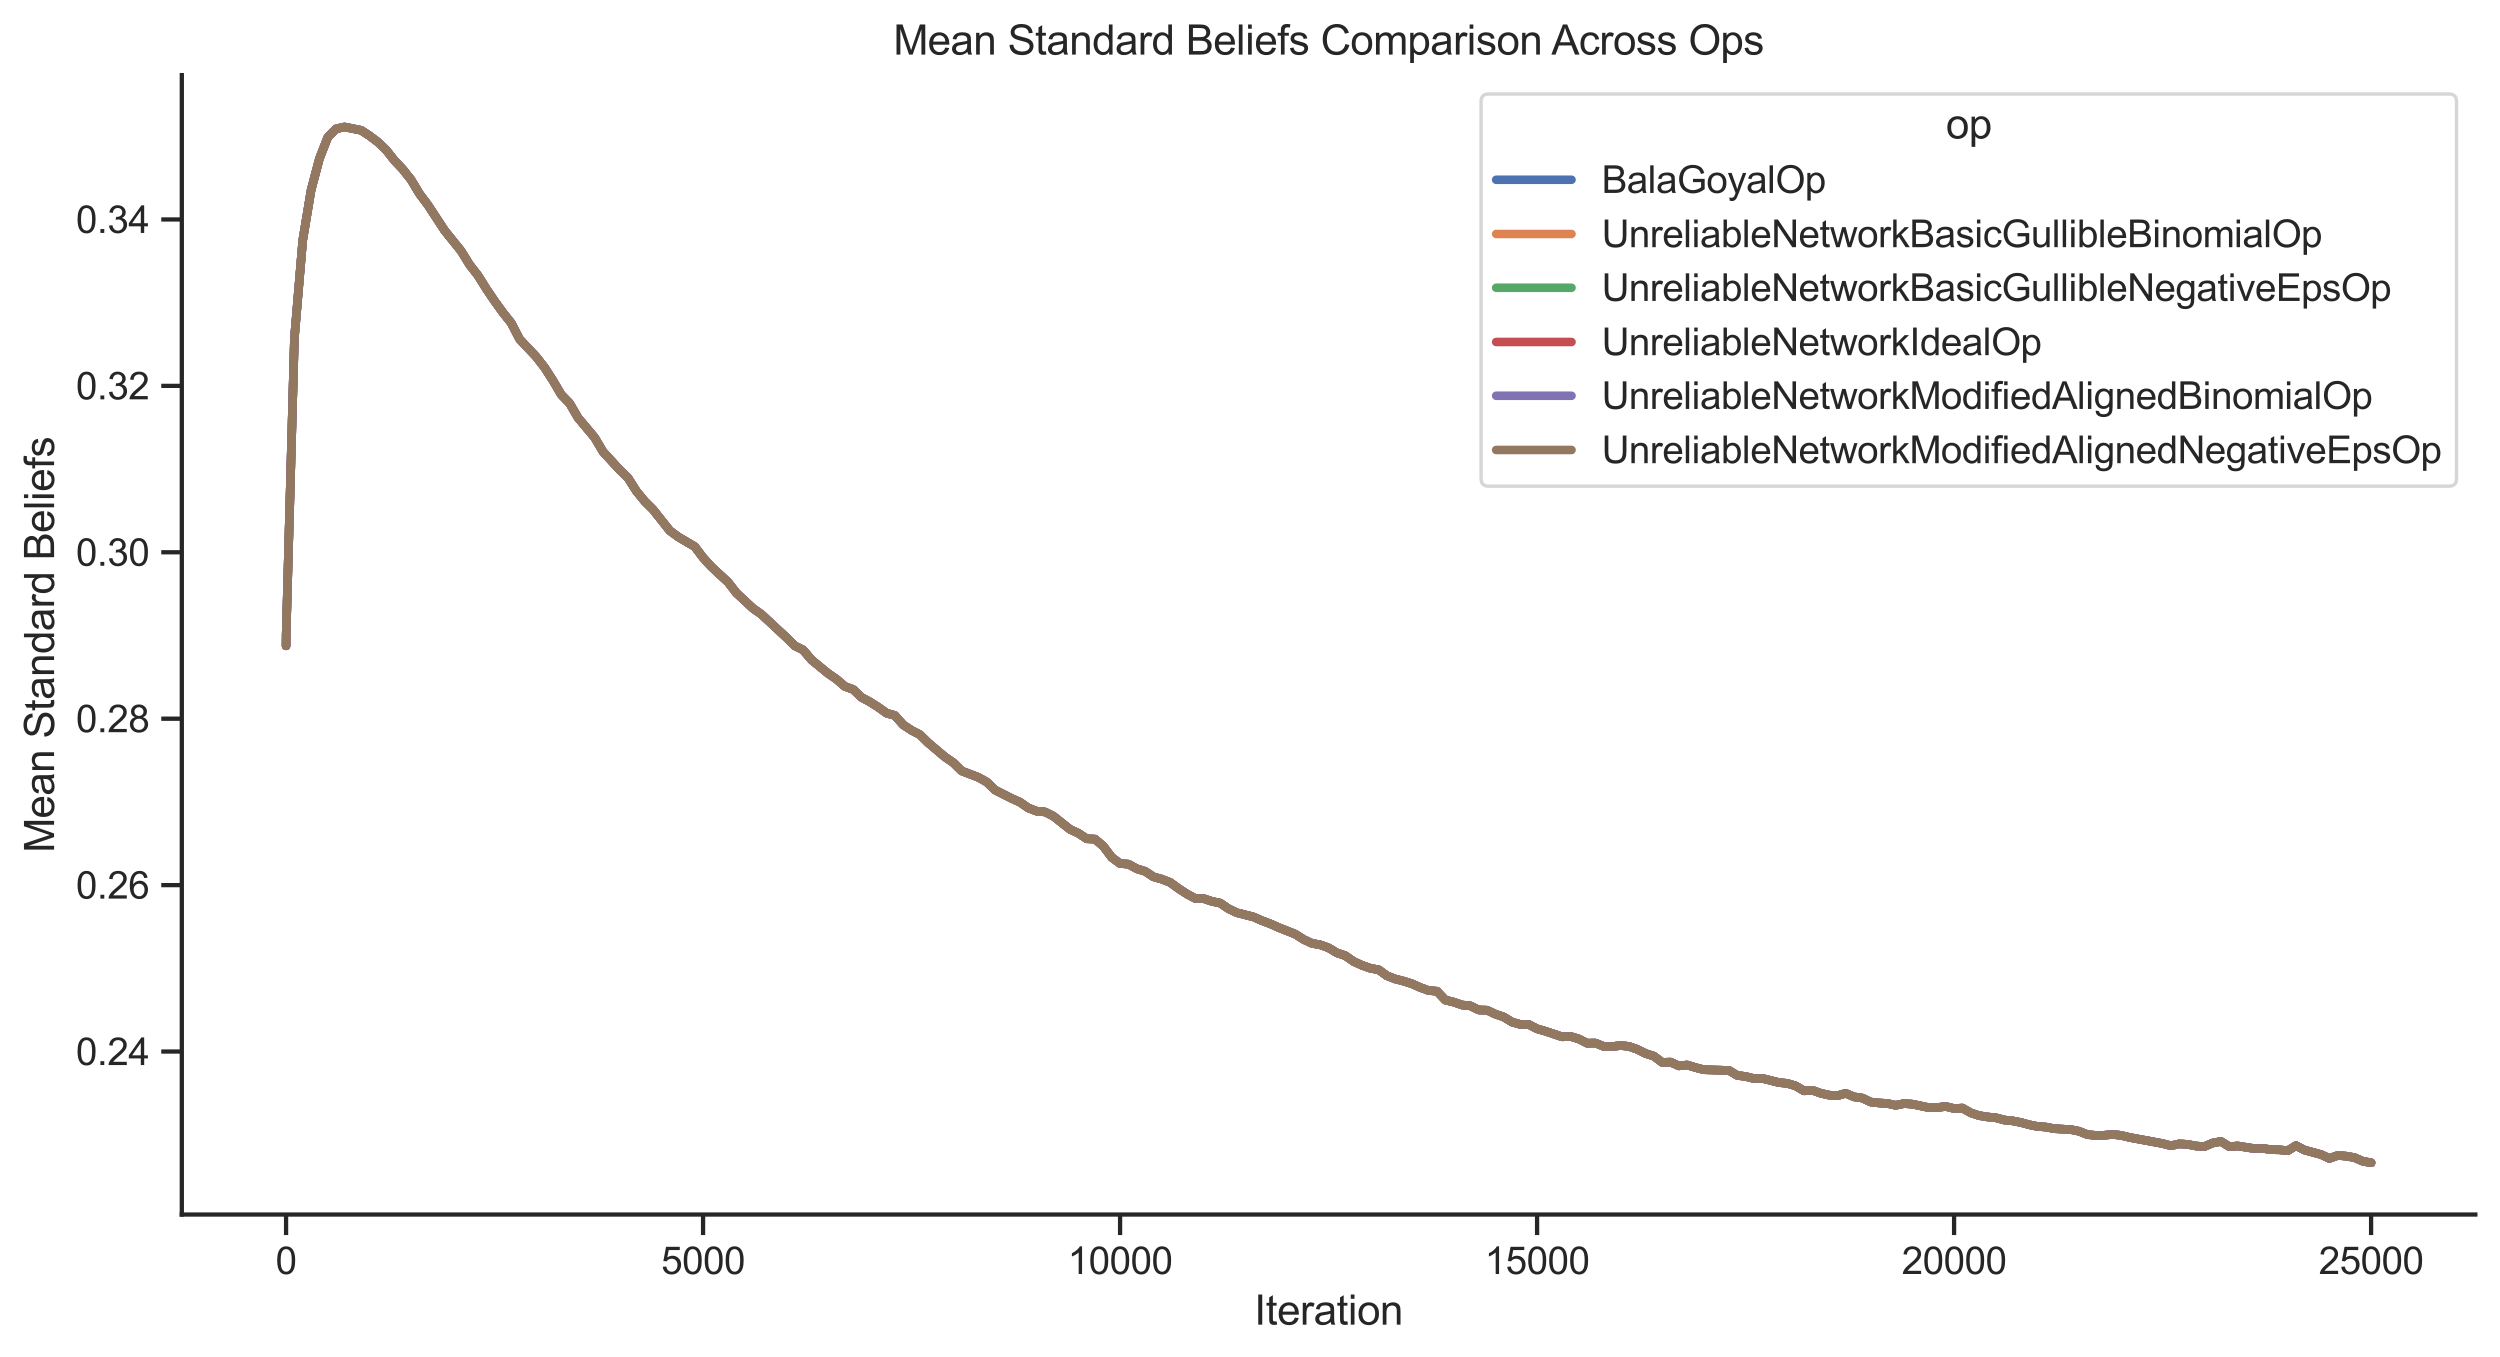 <?xml version="1.0" encoding="utf-8" standalone="no"?>
<!DOCTYPE svg PUBLIC "-//W3C//DTD SVG 1.1//EN"
  "http://www.w3.org/Graphics/SVG/1.1/DTD/svg11.dtd">
<svg xmlns:xlink="http://www.w3.org/1999/xlink" width="729.881pt" height="396.317pt" viewBox="0 0 729.881 396.317" xmlns="http://www.w3.org/2000/svg" version="1.1">
 <defs>
  <style type="text/css">*{stroke-linejoin: round; stroke-linecap: butt}</style>
 </defs>
 <g id="figure_1">
  <g id="patch_1">
   <path d="M 0 396.317 
L 729.881 396.317 
L 729.881 0 
L 0 0 
z
" style="fill: #ffffff"/>
  </g>
  <g id="axes_1">
   <g id="patch_2">
    <path d="M 53.081 354.583 
L 722.681 354.583 
L 722.681 21.943 
L 53.081 21.943 
z
" style="fill: #ffffff"/>
   </g>
   <g id="matplotlib.axis_1">
    <g id="xtick_1">
     <g id="line2d_1">
      <defs>
       <path id="m605eebf7a3" d="M 0 0 
L 0 6 
" style="stroke: #262626; stroke-width: 1.25"/>
      </defs>
      <g>
       <use xlink:href="#m605eebf7a3" x="83.518" y="354.583" style="fill: #262626; stroke: #262626; stroke-width: 1.25"/>
      </g>
     </g>
     <g id="text_1">
      <!-- 0 -->
      <g style="fill: #262626" transform="translate(80.459 371.957) scale(0.11 -0.11)">
       <defs>
        <path id="ArialMT-30" d="M 266 2259 
Q 266 3072 433 3567 
Q 600 4063 929 4331 
Q 1259 4600 1759 4600 
Q 2128 4600 2406 4451 
Q 2684 4303 2865 4023 
Q 3047 3744 3150 3342 
Q 3253 2941 3253 2259 
Q 3253 1453 3087 958 
Q 2922 463 2592 192 
Q 2263 -78 1759 -78 
Q 1097 -78 719 397 
Q 266 969 266 2259 
z
M 844 2259 
Q 844 1131 1108 757 
Q 1372 384 1759 384 
Q 2147 384 2411 759 
Q 2675 1134 2675 2259 
Q 2675 3391 2411 3762 
Q 2147 4134 1753 4134 
Q 1366 4134 1134 3806 
Q 844 3388 844 2259 
z
" transform="scale(0.016)"/>
       </defs>
       <use xlink:href="#ArialMT-30"/>
      </g>
     </g>
    </g>
    <g id="xtick_2">
     <g id="line2d_2">
      <g>
       <use xlink:href="#m605eebf7a3" x="205.263" y="354.583" style="fill: #262626; stroke: #262626; stroke-width: 1.25"/>
      </g>
     </g>
     <g id="text_2">
      <!-- 5000 -->
      <g style="fill: #262626" transform="translate(193.029 371.957) scale(0.11 -0.11)">
       <defs>
        <path id="ArialMT-35" d="M 266 1200 
L 856 1250 
Q 922 819 1161 601 
Q 1400 384 1738 384 
Q 2144 384 2425 690 
Q 2706 997 2706 1503 
Q 2706 1984 2436 2262 
Q 2166 2541 1728 2541 
Q 1456 2541 1237 2417 
Q 1019 2294 894 2097 
L 366 2166 
L 809 4519 
L 3088 4519 
L 3088 3981 
L 1259 3981 
L 1013 2750 
Q 1425 3038 1878 3038 
Q 2478 3038 2890 2622 
Q 3303 2206 3303 1553 
Q 3303 931 2941 478 
Q 2500 -78 1738 -78 
Q 1113 -78 717 272 
Q 322 622 266 1200 
z
" transform="scale(0.016)"/>
       </defs>
       <use xlink:href="#ArialMT-35"/>
       <use xlink:href="#ArialMT-30" x="55.615"/>
       <use xlink:href="#ArialMT-30" x="111.23"/>
       <use xlink:href="#ArialMT-30" x="166.846"/>
      </g>
     </g>
    </g>
    <g id="xtick_3">
     <g id="line2d_3">
      <g>
       <use xlink:href="#m605eebf7a3" x="327.009" y="354.583" style="fill: #262626; stroke: #262626; stroke-width: 1.25"/>
      </g>
     </g>
     <g id="text_3">
      <!-- 10000 -->
      <g style="fill: #262626" transform="translate(311.716 371.957) scale(0.11 -0.11)">
       <defs>
        <path id="ArialMT-31" d="M 2384 0 
L 1822 0 
L 1822 3584 
Q 1619 3391 1289 3197 
Q 959 3003 697 2906 
L 697 3450 
Q 1169 3672 1522 3987 
Q 1875 4303 2022 4600 
L 2384 4600 
L 2384 0 
z
" transform="scale(0.016)"/>
       </defs>
       <use xlink:href="#ArialMT-31"/>
       <use xlink:href="#ArialMT-30" x="55.615"/>
       <use xlink:href="#ArialMT-30" x="111.23"/>
       <use xlink:href="#ArialMT-30" x="166.846"/>
       <use xlink:href="#ArialMT-30" x="222.461"/>
      </g>
     </g>
    </g>
    <g id="xtick_4">
     <g id="line2d_4">
      <g>
       <use xlink:href="#m605eebf7a3" x="448.754" y="354.583" style="fill: #262626; stroke: #262626; stroke-width: 1.25"/>
      </g>
     </g>
     <g id="text_4">
      <!-- 15000 -->
      <g style="fill: #262626" transform="translate(433.462 371.957) scale(0.11 -0.11)">
       <use xlink:href="#ArialMT-31"/>
       <use xlink:href="#ArialMT-35" x="55.615"/>
       <use xlink:href="#ArialMT-30" x="111.23"/>
       <use xlink:href="#ArialMT-30" x="166.846"/>
       <use xlink:href="#ArialMT-30" x="222.461"/>
      </g>
     </g>
    </g>
    <g id="xtick_5">
     <g id="line2d_5">
      <g>
       <use xlink:href="#m605eebf7a3" x="570.5" y="354.583" style="fill: #262626; stroke: #262626; stroke-width: 1.25"/>
      </g>
     </g>
     <g id="text_5">
      <!-- 20000 -->
      <g style="fill: #262626" transform="translate(555.207 371.957) scale(0.11 -0.11)">
       <defs>
        <path id="ArialMT-32" d="M 3222 541 
L 3222 0 
L 194 0 
Q 188 203 259 391 
Q 375 700 629 1000 
Q 884 1300 1366 1694 
Q 2113 2306 2375 2664 
Q 2638 3022 2638 3341 
Q 2638 3675 2398 3904 
Q 2159 4134 1775 4134 
Q 1369 4134 1125 3890 
Q 881 3647 878 3216 
L 300 3275 
Q 359 3922 746 4261 
Q 1134 4600 1788 4600 
Q 2447 4600 2831 4234 
Q 3216 3869 3216 3328 
Q 3216 3053 3103 2787 
Q 2991 2522 2730 2228 
Q 2469 1934 1863 1422 
Q 1356 997 1212 845 
Q 1069 694 975 541 
L 3222 541 
z
" transform="scale(0.016)"/>
       </defs>
       <use xlink:href="#ArialMT-32"/>
       <use xlink:href="#ArialMT-30" x="55.615"/>
       <use xlink:href="#ArialMT-30" x="111.23"/>
       <use xlink:href="#ArialMT-30" x="166.846"/>
       <use xlink:href="#ArialMT-30" x="222.461"/>
      </g>
     </g>
    </g>
    <g id="xtick_6">
     <g id="line2d_6">
      <g>
       <use xlink:href="#m605eebf7a3" x="692.245" y="354.583" style="fill: #262626; stroke: #262626; stroke-width: 1.25"/>
      </g>
     </g>
     <g id="text_6">
      <!-- 25000 -->
      <g style="fill: #262626" transform="translate(676.952 371.957) scale(0.11 -0.11)">
       <use xlink:href="#ArialMT-32"/>
       <use xlink:href="#ArialMT-35" x="55.615"/>
       <use xlink:href="#ArialMT-30" x="111.23"/>
       <use xlink:href="#ArialMT-30" x="166.846"/>
       <use xlink:href="#ArialMT-30" x="222.461"/>
      </g>
     </g>
    </g>
    <g id="text_7">
     <!-- Iteration -->
     <g style="fill: #262626" transform="translate(366.204 386.732) scale(0.12 -0.12)">
      <defs>
       <path id="ArialMT-49" d="M 597 0 
L 597 4581 
L 1203 4581 
L 1203 0 
L 597 0 
z
" transform="scale(0.016)"/>
       <path id="ArialMT-74" d="M 1650 503 
L 1731 6 
Q 1494 -44 1306 -44 
Q 1000 -44 831 53 
Q 663 150 594 308 
Q 525 466 525 972 
L 525 2881 
L 113 2881 
L 113 3319 
L 525 3319 
L 525 4141 
L 1084 4478 
L 1084 3319 
L 1650 3319 
L 1650 2881 
L 1084 2881 
L 1084 941 
Q 1084 700 1114 631 
Q 1144 563 1211 522 
Q 1278 481 1403 481 
Q 1497 481 1650 503 
z
" transform="scale(0.016)"/>
       <path id="ArialMT-65" d="M 2694 1069 
L 3275 997 
Q 3138 488 2766 206 
Q 2394 -75 1816 -75 
Q 1088 -75 661 373 
Q 234 822 234 1631 
Q 234 2469 665 2931 
Q 1097 3394 1784 3394 
Q 2450 3394 2872 2941 
Q 3294 2488 3294 1666 
Q 3294 1616 3291 1516 
L 816 1516 
Q 847 969 1125 678 
Q 1403 388 1819 388 
Q 2128 388 2347 550 
Q 2566 713 2694 1069 
z
M 847 1978 
L 2700 1978 
Q 2663 2397 2488 2606 
Q 2219 2931 1791 2931 
Q 1403 2931 1139 2672 
Q 875 2413 847 1978 
z
" transform="scale(0.016)"/>
       <path id="ArialMT-72" d="M 416 0 
L 416 3319 
L 922 3319 
L 922 2816 
Q 1116 3169 1280 3281 
Q 1444 3394 1641 3394 
Q 1925 3394 2219 3213 
L 2025 2691 
Q 1819 2813 1613 2813 
Q 1428 2813 1281 2702 
Q 1134 2591 1072 2394 
Q 978 2094 978 1738 
L 978 0 
L 416 0 
z
" transform="scale(0.016)"/>
       <path id="ArialMT-61" d="M 2588 409 
Q 2275 144 1986 34 
Q 1697 -75 1366 -75 
Q 819 -75 525 192 
Q 231 459 231 875 
Q 231 1119 342 1320 
Q 453 1522 633 1644 
Q 813 1766 1038 1828 
Q 1203 1872 1538 1913 
Q 2219 1994 2541 2106 
Q 2544 2222 2544 2253 
Q 2544 2597 2384 2738 
Q 2169 2928 1744 2928 
Q 1347 2928 1158 2789 
Q 969 2650 878 2297 
L 328 2372 
Q 403 2725 575 2942 
Q 747 3159 1072 3276 
Q 1397 3394 1825 3394 
Q 2250 3394 2515 3294 
Q 2781 3194 2906 3042 
Q 3031 2891 3081 2659 
Q 3109 2516 3109 2141 
L 3109 1391 
Q 3109 606 3145 398 
Q 3181 191 3288 0 
L 2700 0 
Q 2613 175 2588 409 
z
M 2541 1666 
Q 2234 1541 1622 1453 
Q 1275 1403 1131 1340 
Q 988 1278 909 1158 
Q 831 1038 831 891 
Q 831 666 1001 516 
Q 1172 366 1500 366 
Q 1825 366 2078 508 
Q 2331 650 2450 897 
Q 2541 1088 2541 1459 
L 2541 1666 
z
" transform="scale(0.016)"/>
       <path id="ArialMT-69" d="M 425 3934 
L 425 4581 
L 988 4581 
L 988 3934 
L 425 3934 
z
M 425 0 
L 425 3319 
L 988 3319 
L 988 0 
L 425 0 
z
" transform="scale(0.016)"/>
       <path id="ArialMT-6f" d="M 213 1659 
Q 213 2581 725 3025 
Q 1153 3394 1769 3394 
Q 2453 3394 2887 2945 
Q 3322 2497 3322 1706 
Q 3322 1066 3130 698 
Q 2938 331 2570 128 
Q 2203 -75 1769 -75 
Q 1072 -75 642 372 
Q 213 819 213 1659 
z
M 791 1659 
Q 791 1022 1069 705 
Q 1347 388 1769 388 
Q 2188 388 2466 706 
Q 2744 1025 2744 1678 
Q 2744 2294 2464 2611 
Q 2184 2928 1769 2928 
Q 1347 2928 1069 2612 
Q 791 2297 791 1659 
z
" transform="scale(0.016)"/>
       <path id="ArialMT-6e" d="M 422 0 
L 422 3319 
L 928 3319 
L 928 2847 
Q 1294 3394 1984 3394 
Q 2284 3394 2536 3286 
Q 2788 3178 2913 3003 
Q 3038 2828 3088 2588 
Q 3119 2431 3119 2041 
L 3119 0 
L 2556 0 
L 2556 2019 
Q 2556 2363 2490 2533 
Q 2425 2703 2258 2804 
Q 2091 2906 1866 2906 
Q 1506 2906 1245 2678 
Q 984 2450 984 1813 
L 984 0 
L 422 0 
z
" transform="scale(0.016)"/>
      </defs>
      <use xlink:href="#ArialMT-49"/>
      <use xlink:href="#ArialMT-74" x="27.783"/>
      <use xlink:href="#ArialMT-65" x="55.566"/>
      <use xlink:href="#ArialMT-72" x="111.182"/>
      <use xlink:href="#ArialMT-61" x="144.482"/>
      <use xlink:href="#ArialMT-74" x="200.098"/>
      <use xlink:href="#ArialMT-69" x="227.881"/>
      <use xlink:href="#ArialMT-6f" x="250.098"/>
      <use xlink:href="#ArialMT-6e" x="305.713"/>
     </g>
    </g>
   </g>
   <g id="matplotlib.axis_2">
    <g id="ytick_1">
     <g id="line2d_7">
      <defs>
       <path id="m08f0594c33" d="M 0 0 
L -6 0 
" style="stroke: #262626; stroke-width: 1.25"/>
      </defs>
      <g>
       <use xlink:href="#m08f0594c33" x="53.081" y="307.002" style="fill: #262626; stroke: #262626; stroke-width: 1.25"/>
      </g>
     </g>
     <g id="text_8">
      <!-- 0.24 -->
      <g style="fill: #262626" transform="translate(22.174 310.939) scale(0.11 -0.11)">
       <defs>
        <path id="ArialMT-2e" d="M 581 0 
L 581 641 
L 1222 641 
L 1222 0 
L 581 0 
z
" transform="scale(0.016)"/>
        <path id="ArialMT-34" d="M 2069 0 
L 2069 1097 
L 81 1097 
L 81 1613 
L 2172 4581 
L 2631 4581 
L 2631 1613 
L 3250 1613 
L 3250 1097 
L 2631 1097 
L 2631 0 
L 2069 0 
z
M 2069 1613 
L 2069 3678 
L 634 1613 
L 2069 1613 
z
" transform="scale(0.016)"/>
       </defs>
       <use xlink:href="#ArialMT-30"/>
       <use xlink:href="#ArialMT-2e" x="55.615"/>
       <use xlink:href="#ArialMT-32" x="83.398"/>
       <use xlink:href="#ArialMT-34" x="139.014"/>
      </g>
     </g>
    </g>
    <g id="ytick_2">
     <g id="line2d_8">
      <g>
       <use xlink:href="#m08f0594c33" x="53.081" y="258.415" style="fill: #262626; stroke: #262626; stroke-width: 1.25"/>
      </g>
     </g>
     <g id="text_9">
      <!-- 0.26 -->
      <g style="fill: #262626" transform="translate(22.174 262.352) scale(0.11 -0.11)">
       <defs>
        <path id="ArialMT-36" d="M 3184 3459 
L 2625 3416 
Q 2550 3747 2413 3897 
Q 2184 4138 1850 4138 
Q 1581 4138 1378 3988 
Q 1113 3794 959 3422 
Q 806 3050 800 2363 
Q 1003 2672 1297 2822 
Q 1591 2972 1913 2972 
Q 2475 2972 2870 2558 
Q 3266 2144 3266 1488 
Q 3266 1056 3080 686 
Q 2894 316 2569 119 
Q 2244 -78 1831 -78 
Q 1128 -78 684 439 
Q 241 956 241 2144 
Q 241 3472 731 4075 
Q 1159 4600 1884 4600 
Q 2425 4600 2770 4297 
Q 3116 3994 3184 3459 
z
M 888 1484 
Q 888 1194 1011 928 
Q 1134 663 1356 523 
Q 1578 384 1822 384 
Q 2178 384 2434 671 
Q 2691 959 2691 1453 
Q 2691 1928 2437 2201 
Q 2184 2475 1800 2475 
Q 1419 2475 1153 2201 
Q 888 1928 888 1484 
z
" transform="scale(0.016)"/>
       </defs>
       <use xlink:href="#ArialMT-30"/>
       <use xlink:href="#ArialMT-2e" x="55.615"/>
       <use xlink:href="#ArialMT-32" x="83.398"/>
       <use xlink:href="#ArialMT-36" x="139.014"/>
      </g>
     </g>
    </g>
    <g id="ytick_3">
     <g id="line2d_9">
      <g>
       <use xlink:href="#m08f0594c33" x="53.081" y="209.828" style="fill: #262626; stroke: #262626; stroke-width: 1.25"/>
      </g>
     </g>
     <g id="text_10">
      <!-- 0.28 -->
      <g style="fill: #262626" transform="translate(22.174 213.765) scale(0.11 -0.11)">
       <defs>
        <path id="ArialMT-38" d="M 1131 2484 
Q 781 2613 612 2850 
Q 444 3088 444 3419 
Q 444 3919 803 4259 
Q 1163 4600 1759 4600 
Q 2359 4600 2725 4251 
Q 3091 3903 3091 3403 
Q 3091 3084 2923 2848 
Q 2756 2613 2416 2484 
Q 2838 2347 3058 2040 
Q 3278 1734 3278 1309 
Q 3278 722 2862 322 
Q 2447 -78 1769 -78 
Q 1091 -78 675 323 
Q 259 725 259 1325 
Q 259 1772 486 2073 
Q 713 2375 1131 2484 
z
M 1019 3438 
Q 1019 3113 1228 2906 
Q 1438 2700 1772 2700 
Q 2097 2700 2305 2904 
Q 2513 3109 2513 3406 
Q 2513 3716 2298 3927 
Q 2084 4138 1766 4138 
Q 1444 4138 1231 3931 
Q 1019 3725 1019 3438 
z
M 838 1322 
Q 838 1081 952 856 
Q 1066 631 1291 507 
Q 1516 384 1775 384 
Q 2178 384 2440 643 
Q 2703 903 2703 1303 
Q 2703 1709 2433 1975 
Q 2163 2241 1756 2241 
Q 1359 2241 1098 1978 
Q 838 1716 838 1322 
z
" transform="scale(0.016)"/>
       </defs>
       <use xlink:href="#ArialMT-30"/>
       <use xlink:href="#ArialMT-2e" x="55.615"/>
       <use xlink:href="#ArialMT-32" x="83.398"/>
       <use xlink:href="#ArialMT-38" x="139.014"/>
      </g>
     </g>
    </g>
    <g id="ytick_4">
     <g id="line2d_10">
      <g>
       <use xlink:href="#m08f0594c33" x="53.081" y="161.241" style="fill: #262626; stroke: #262626; stroke-width: 1.25"/>
      </g>
     </g>
     <g id="text_11">
      <!-- 0.30 -->
      <g style="fill: #262626" transform="translate(22.174 165.178) scale(0.11 -0.11)">
       <defs>
        <path id="ArialMT-33" d="M 269 1209 
L 831 1284 
Q 928 806 1161 595 
Q 1394 384 1728 384 
Q 2125 384 2398 659 
Q 2672 934 2672 1341 
Q 2672 1728 2419 1979 
Q 2166 2231 1775 2231 
Q 1616 2231 1378 2169 
L 1441 2663 
Q 1497 2656 1531 2656 
Q 1891 2656 2178 2843 
Q 2466 3031 2466 3422 
Q 2466 3731 2256 3934 
Q 2047 4138 1716 4138 
Q 1388 4138 1169 3931 
Q 950 3725 888 3313 
L 325 3413 
Q 428 3978 793 4289 
Q 1159 4600 1703 4600 
Q 2078 4600 2393 4439 
Q 2709 4278 2876 4000 
Q 3044 3722 3044 3409 
Q 3044 3113 2884 2869 
Q 2725 2625 2413 2481 
Q 2819 2388 3044 2092 
Q 3269 1797 3269 1353 
Q 3269 753 2831 336 
Q 2394 -81 1725 -81 
Q 1122 -81 723 278 
Q 325 638 269 1209 
z
" transform="scale(0.016)"/>
       </defs>
       <use xlink:href="#ArialMT-30"/>
       <use xlink:href="#ArialMT-2e" x="55.615"/>
       <use xlink:href="#ArialMT-33" x="83.398"/>
       <use xlink:href="#ArialMT-30" x="139.014"/>
      </g>
     </g>
    </g>
    <g id="ytick_5">
     <g id="line2d_11">
      <g>
       <use xlink:href="#m08f0594c33" x="53.081" y="112.654" style="fill: #262626; stroke: #262626; stroke-width: 1.25"/>
      </g>
     </g>
     <g id="text_12">
      <!-- 0.32 -->
      <g style="fill: #262626" transform="translate(22.174 116.59) scale(0.11 -0.11)">
       <use xlink:href="#ArialMT-30"/>
       <use xlink:href="#ArialMT-2e" x="55.615"/>
       <use xlink:href="#ArialMT-33" x="83.398"/>
       <use xlink:href="#ArialMT-32" x="139.014"/>
      </g>
     </g>
    </g>
    <g id="ytick_6">
     <g id="line2d_12">
      <g>
       <use xlink:href="#m08f0594c33" x="53.081" y="64.066" style="fill: #262626; stroke: #262626; stroke-width: 1.25"/>
      </g>
     </g>
     <g id="text_13">
      <!-- 0.34 -->
      <g style="fill: #262626" transform="translate(22.174 68.003) scale(0.11 -0.11)">
       <use xlink:href="#ArialMT-30"/>
       <use xlink:href="#ArialMT-2e" x="55.615"/>
       <use xlink:href="#ArialMT-33" x="83.398"/>
       <use xlink:href="#ArialMT-34" x="139.014"/>
      </g>
     </g>
    </g>
    <g id="text_14">
     <!-- Mean Standard Beliefs -->
     <g style="fill: #262626" transform="translate(15.789 248.963) rotate(-90) scale(0.12 -0.12)">
      <defs>
       <path id="ArialMT-4d" d="M 475 0 
L 475 4581 
L 1388 4581 
L 2472 1338 
Q 2622 884 2691 659 
Q 2769 909 2934 1394 
L 4031 4581 
L 4847 4581 
L 4847 0 
L 4263 0 
L 4263 3834 
L 2931 0 
L 2384 0 
L 1059 3900 
L 1059 0 
L 475 0 
z
" transform="scale(0.016)"/>
       <path id="ArialMT-20" transform="scale(0.016)"/>
       <path id="ArialMT-53" d="M 288 1472 
L 859 1522 
Q 900 1178 1048 958 
Q 1197 738 1509 602 
Q 1822 466 2213 466 
Q 2559 466 2825 569 
Q 3091 672 3220 851 
Q 3350 1031 3350 1244 
Q 3350 1459 3225 1620 
Q 3100 1781 2813 1891 
Q 2628 1963 1997 2114 
Q 1366 2266 1113 2400 
Q 784 2572 623 2826 
Q 463 3081 463 3397 
Q 463 3744 659 4045 
Q 856 4347 1234 4503 
Q 1613 4659 2075 4659 
Q 2584 4659 2973 4495 
Q 3363 4331 3572 4012 
Q 3781 3694 3797 3291 
L 3216 3247 
Q 3169 3681 2898 3903 
Q 2628 4125 2100 4125 
Q 1550 4125 1298 3923 
Q 1047 3722 1047 3438 
Q 1047 3191 1225 3031 
Q 1400 2872 2139 2705 
Q 2878 2538 3153 2413 
Q 3553 2228 3743 1945 
Q 3934 1663 3934 1294 
Q 3934 928 3725 604 
Q 3516 281 3123 101 
Q 2731 -78 2241 -78 
Q 1619 -78 1198 103 
Q 778 284 539 648 
Q 300 1013 288 1472 
z
" transform="scale(0.016)"/>
       <path id="ArialMT-64" d="M 2575 0 
L 2575 419 
Q 2259 -75 1647 -75 
Q 1250 -75 917 144 
Q 584 363 401 755 
Q 219 1147 219 1656 
Q 219 2153 384 2558 
Q 550 2963 881 3178 
Q 1213 3394 1622 3394 
Q 1922 3394 2156 3267 
Q 2391 3141 2538 2938 
L 2538 4581 
L 3097 4581 
L 3097 0 
L 2575 0 
z
M 797 1656 
Q 797 1019 1065 703 
Q 1334 388 1700 388 
Q 2069 388 2326 689 
Q 2584 991 2584 1609 
Q 2584 2291 2321 2609 
Q 2059 2928 1675 2928 
Q 1300 2928 1048 2622 
Q 797 2316 797 1656 
z
" transform="scale(0.016)"/>
       <path id="ArialMT-42" d="M 469 0 
L 469 4581 
L 2188 4581 
Q 2713 4581 3030 4442 
Q 3347 4303 3526 4014 
Q 3706 3725 3706 3409 
Q 3706 3116 3547 2856 
Q 3388 2597 3066 2438 
Q 3481 2316 3704 2022 
Q 3928 1728 3928 1328 
Q 3928 1006 3792 729 
Q 3656 453 3456 303 
Q 3256 153 2954 76 
Q 2653 0 2216 0 
L 469 0 
z
M 1075 2656 
L 2066 2656 
Q 2469 2656 2644 2709 
Q 2875 2778 2992 2937 
Q 3109 3097 3109 3338 
Q 3109 3566 3000 3739 
Q 2891 3913 2687 3977 
Q 2484 4041 1991 4041 
L 1075 4041 
L 1075 2656 
z
M 1075 541 
L 2216 541 
Q 2509 541 2628 563 
Q 2838 600 2978 687 
Q 3119 775 3209 942 
Q 3300 1109 3300 1328 
Q 3300 1584 3169 1773 
Q 3038 1963 2805 2039 
Q 2572 2116 2134 2116 
L 1075 2116 
L 1075 541 
z
" transform="scale(0.016)"/>
       <path id="ArialMT-6c" d="M 409 0 
L 409 4581 
L 972 4581 
L 972 0 
L 409 0 
z
" transform="scale(0.016)"/>
       <path id="ArialMT-66" d="M 556 0 
L 556 2881 
L 59 2881 
L 59 3319 
L 556 3319 
L 556 3672 
Q 556 4006 616 4169 
Q 697 4388 901 4523 
Q 1106 4659 1475 4659 
Q 1713 4659 2000 4603 
L 1916 4113 
Q 1741 4144 1584 4144 
Q 1328 4144 1222 4034 
Q 1116 3925 1116 3625 
L 1116 3319 
L 1763 3319 
L 1763 2881 
L 1116 2881 
L 1116 0 
L 556 0 
z
" transform="scale(0.016)"/>
       <path id="ArialMT-73" d="M 197 991 
L 753 1078 
Q 800 744 1014 566 
Q 1228 388 1613 388 
Q 2000 388 2187 545 
Q 2375 703 2375 916 
Q 2375 1106 2209 1216 
Q 2094 1291 1634 1406 
Q 1016 1563 777 1677 
Q 538 1791 414 1992 
Q 291 2194 291 2438 
Q 291 2659 392 2848 
Q 494 3038 669 3163 
Q 800 3259 1026 3326 
Q 1253 3394 1513 3394 
Q 1903 3394 2198 3281 
Q 2494 3169 2634 2976 
Q 2775 2784 2828 2463 
L 2278 2388 
Q 2241 2644 2061 2787 
Q 1881 2931 1553 2931 
Q 1166 2931 1000 2803 
Q 834 2675 834 2503 
Q 834 2394 903 2306 
Q 972 2216 1119 2156 
Q 1203 2125 1616 2013 
Q 2213 1853 2448 1751 
Q 2684 1650 2818 1456 
Q 2953 1263 2953 975 
Q 2953 694 2789 445 
Q 2625 197 2315 61 
Q 2006 -75 1616 -75 
Q 969 -75 630 194 
Q 291 463 197 991 
z
" transform="scale(0.016)"/>
      </defs>
      <use xlink:href="#ArialMT-4d"/>
      <use xlink:href="#ArialMT-65" x="83.301"/>
      <use xlink:href="#ArialMT-61" x="138.916"/>
      <use xlink:href="#ArialMT-6e" x="194.531"/>
      <use xlink:href="#ArialMT-20" x="250.146"/>
      <use xlink:href="#ArialMT-53" x="277.93"/>
      <use xlink:href="#ArialMT-74" x="344.629"/>
      <use xlink:href="#ArialMT-61" x="372.412"/>
      <use xlink:href="#ArialMT-6e" x="428.027"/>
      <use xlink:href="#ArialMT-64" x="483.643"/>
      <use xlink:href="#ArialMT-61" x="539.258"/>
      <use xlink:href="#ArialMT-72" x="594.873"/>
      <use xlink:href="#ArialMT-64" x="628.174"/>
      <use xlink:href="#ArialMT-20" x="683.789"/>
      <use xlink:href="#ArialMT-42" x="711.572"/>
      <use xlink:href="#ArialMT-65" x="778.271"/>
      <use xlink:href="#ArialMT-6c" x="833.887"/>
      <use xlink:href="#ArialMT-69" x="856.104"/>
      <use xlink:href="#ArialMT-65" x="878.32"/>
      <use xlink:href="#ArialMT-66" x="933.936"/>
      <use xlink:href="#ArialMT-73" x="961.719"/>
     </g>
    </g>
   </g>
   <g id="PolyCollection_1"/>
   <g id="PolyCollection_2"/>
   <g id="PolyCollection_3"/>
   <g id="PolyCollection_4"/>
   <g id="PolyCollection_5"/>
   <g id="PolyCollection_6"/>
   <g id="line2d_13">
    <path d="M 83.518 188.548 
L 83.542 185.473 
L 85.953 98.766 
L 88.388 70.107 
L 90.822 55.508 
L 93.257 46.307 
L 95.692 40.089 
L 98.127 37.609 
L 100.562 37.063 
L 105.432 38.041 
L 107.867 39.625 
L 110.302 41.469 
L 112.737 43.779 
L 115.172 46.882 
L 117.606 49.438 
L 120.041 52.521 
L 122.476 56.582 
L 124.911 59.821 
L 129.781 67.252 
L 134.651 73.315 
L 137.086 77.279 
L 139.521 80.392 
L 141.956 84.292 
L 144.39 87.872 
L 146.825 91.251 
L 149.26 94.313 
L 151.695 99.008 
L 156.565 104.182 
L 159 107.315 
L 161.435 111.097 
L 163.87 115.245 
L 166.305 117.747 
L 168.74 121.943 
L 173.609 127.753 
L 176.044 131.876 
L 180.914 137.173 
L 183.349 139.519 
L 185.784 143.369 
L 188.219 146.352 
L 190.654 148.766 
L 195.524 154.911 
L 197.958 156.722 
L 202.828 159.583 
L 205.263 162.796 
L 207.698 165.473 
L 212.568 169.983 
L 215.003 173.129 
L 219.873 177.657 
L 222.308 179.353 
L 229.612 186.153 
L 232.047 188.566 
L 234.482 189.757 
L 236.917 192.647 
L 241.787 196.633 
L 244.222 198.304 
L 246.657 200.407 
L 249.092 201.29 
L 251.526 203.604 
L 253.961 204.916 
L 256.396 206.457 
L 258.831 208.207 
L 261.266 208.885 
L 263.701 211.631 
L 266.136 213.225 
L 268.571 214.492 
L 271.006 216.881 
L 275.876 221 
L 278.31 222.66 
L 280.745 225.076 
L 285.615 226.94 
L 288.05 228.292 
L 290.485 230.639 
L 295.355 233.109 
L 297.79 234.207 
L 300.225 235.897 
L 302.66 236.824 
L 305.094 237.05 
L 307.529 238.28 
L 312.399 242.137 
L 314.834 243.263 
L 317.269 244.883 
L 319.704 244.984 
L 322.139 247.078 
L 324.574 250.32 
L 327.009 252.114 
L 329.444 252.288 
L 331.878 253.635 
L 334.313 254.378 
L 336.748 255.987 
L 339.183 256.669 
L 341.618 257.624 
L 344.053 259.389 
L 346.488 260.978 
L 348.923 262.281 
L 351.358 262.33 
L 353.793 263.153 
L 356.228 263.648 
L 358.662 265.304 
L 361.097 266.469 
L 365.967 267.703 
L 368.402 268.782 
L 370.837 269.695 
L 373.272 270.784 
L 378.142 272.717 
L 380.577 274.266 
L 383.012 275.41 
L 385.446 275.84 
L 387.881 276.719 
L 390.316 278.19 
L 392.751 279.01 
L 395.186 280.705 
L 397.621 281.815 
L 400.056 282.682 
L 402.491 283.124 
L 404.926 284.884 
L 407.361 285.821 
L 409.796 286.444 
L 412.23 287.208 
L 414.665 288.31 
L 417.1 289.187 
L 419.535 289.39 
L 421.97 291.971 
L 424.405 292.564 
L 426.84 293.408 
L 429.275 293.653 
L 431.71 294.861 
L 434.145 294.928 
L 436.58 296.078 
L 439.014 296.911 
L 441.449 298.4 
L 443.884 299.086 
L 446.319 299.1 
L 448.754 300.371 
L 451.189 301.061 
L 456.059 302.705 
L 458.494 302.586 
L 460.929 303.317 
L 463.364 304.559 
L 465.798 304.519 
L 468.233 305.518 
L 470.668 305.537 
L 473.103 305.246 
L 475.538 305.487 
L 477.973 306.346 
L 480.408 307.557 
L 482.843 308.352 
L 485.278 310.162 
L 487.713 310.086 
L 490.148 311.18 
L 492.582 310.92 
L 495.017 311.677 
L 497.452 312.308 
L 504.757 312.508 
L 507.192 313.969 
L 509.627 314.279 
L 512.062 314.887 
L 514.497 314.831 
L 519.366 316.054 
L 521.801 316.295 
L 524.236 317.028 
L 526.671 318.472 
L 529.106 318.298 
L 531.541 319.169 
L 533.976 319.722 
L 536.411 319.906 
L 538.846 319.191 
L 541.281 320.228 
L 543.716 320.577 
L 546.15 321.74 
L 548.585 322.012 
L 551.02 322.151 
L 553.455 322.697 
L 555.89 322.189 
L 558.325 322.362 
L 563.195 323.383 
L 565.63 323.333 
L 568.065 323.037 
L 570.5 323.633 
L 572.934 323.505 
L 575.369 324.901 
L 577.804 325.701 
L 580.239 326.094 
L 582.674 326.326 
L 585.109 326.985 
L 587.544 327.232 
L 589.979 327.706 
L 592.414 328.37 
L 594.849 328.87 
L 597.284 329.044 
L 599.718 329.517 
L 604.588 329.787 
L 607.023 330.282 
L 609.458 331.259 
L 611.893 331.473 
L 614.328 331.442 
L 616.763 331.205 
L 619.198 331.463 
L 621.633 332.054 
L 631.372 333.859 
L 633.807 334.501 
L 636.242 333.953 
L 638.677 334.099 
L 641.112 334.576 
L 643.547 334.748 
L 645.982 333.705 
L 648.417 333.25 
L 650.852 334.763 
L 653.286 334.562 
L 658.156 335.331 
L 660.591 335.267 
L 663.026 335.648 
L 665.461 335.69 
L 667.896 335.943 
L 670.331 334.464 
L 672.766 335.749 
L 677.636 337.068 
L 680.07 338.219 
L 682.505 337.336 
L 684.94 337.537 
L 687.375 337.955 
L 689.81 339.028 
L 692.245 339.463 
L 692.245 339.463 
" clip-path="url(#p2c71006442)" style="fill: none; stroke: #4c72b0; stroke-width: 2.5; stroke-linecap: round"/>
   </g>
   <g id="line2d_14">
    <path d="M 83.518 188.548 
L 83.542 185.473 
L 85.953 98.766 
L 88.388 70.107 
L 90.822 55.508 
L 93.257 46.307 
L 95.692 40.089 
L 98.127 37.609 
L 100.562 37.063 
L 105.432 38.041 
L 107.867 39.625 
L 110.302 41.469 
L 112.737 43.779 
L 115.172 46.882 
L 117.606 49.438 
L 120.041 52.521 
L 122.476 56.582 
L 124.911 59.821 
L 129.781 67.252 
L 134.651 73.315 
L 137.086 77.279 
L 139.521 80.392 
L 141.956 84.292 
L 144.39 87.872 
L 146.825 91.251 
L 149.26 94.313 
L 151.695 99.008 
L 156.565 104.182 
L 159 107.315 
L 161.435 111.097 
L 163.87 115.245 
L 166.305 117.747 
L 168.74 121.943 
L 173.609 127.753 
L 176.044 131.876 
L 180.914 137.173 
L 183.349 139.519 
L 185.784 143.369 
L 188.219 146.352 
L 190.654 148.766 
L 195.524 154.911 
L 197.958 156.722 
L 202.828 159.583 
L 205.263 162.796 
L 207.698 165.473 
L 212.568 169.983 
L 215.003 173.129 
L 219.873 177.657 
L 222.308 179.353 
L 229.612 186.153 
L 232.047 188.566 
L 234.482 189.757 
L 236.917 192.647 
L 241.787 196.633 
L 244.222 198.304 
L 246.657 200.407 
L 249.092 201.29 
L 251.526 203.604 
L 253.961 204.916 
L 256.396 206.457 
L 258.831 208.207 
L 261.266 208.885 
L 263.701 211.631 
L 266.136 213.225 
L 268.571 214.492 
L 271.006 216.881 
L 275.876 221 
L 278.31 222.66 
L 280.745 225.076 
L 285.615 226.94 
L 288.05 228.292 
L 290.485 230.639 
L 295.355 233.109 
L 297.79 234.207 
L 300.225 235.897 
L 302.66 236.824 
L 305.094 237.05 
L 307.529 238.28 
L 312.399 242.137 
L 314.834 243.263 
L 317.269 244.883 
L 319.704 244.984 
L 322.139 247.078 
L 324.574 250.32 
L 327.009 252.114 
L 329.444 252.288 
L 331.878 253.635 
L 334.313 254.378 
L 336.748 255.987 
L 339.183 256.669 
L 341.618 257.624 
L 344.053 259.389 
L 346.488 260.978 
L 348.923 262.281 
L 351.358 262.33 
L 353.793 263.153 
L 356.228 263.648 
L 358.662 265.304 
L 361.097 266.469 
L 365.967 267.703 
L 368.402 268.782 
L 370.837 269.695 
L 373.272 270.784 
L 378.142 272.717 
L 380.577 274.266 
L 383.012 275.41 
L 385.446 275.84 
L 387.881 276.719 
L 390.316 278.19 
L 392.751 279.01 
L 395.186 280.705 
L 397.621 281.815 
L 400.056 282.682 
L 402.491 283.124 
L 404.926 284.884 
L 407.361 285.821 
L 409.796 286.444 
L 412.23 287.208 
L 414.665 288.31 
L 417.1 289.187 
L 419.535 289.39 
L 421.97 291.971 
L 424.405 292.564 
L 426.84 293.408 
L 429.275 293.653 
L 431.71 294.861 
L 434.145 294.928 
L 436.58 296.078 
L 439.014 296.911 
L 441.449 298.4 
L 443.884 299.086 
L 446.319 299.1 
L 448.754 300.371 
L 451.189 301.061 
L 456.059 302.705 
L 458.494 302.586 
L 460.929 303.317 
L 463.364 304.559 
L 465.798 304.519 
L 468.233 305.518 
L 470.668 305.537 
L 473.103 305.246 
L 475.538 305.487 
L 477.973 306.346 
L 480.408 307.557 
L 482.843 308.352 
L 485.278 310.162 
L 487.713 310.086 
L 490.148 311.18 
L 492.582 310.92 
L 495.017 311.677 
L 497.452 312.308 
L 504.757 312.508 
L 507.192 313.969 
L 509.627 314.279 
L 512.062 314.887 
L 514.497 314.831 
L 519.366 316.054 
L 521.801 316.295 
L 524.236 317.028 
L 526.671 318.472 
L 529.106 318.298 
L 531.541 319.169 
L 533.976 319.722 
L 536.411 319.906 
L 538.846 319.191 
L 541.281 320.228 
L 543.716 320.577 
L 546.15 321.74 
L 548.585 322.012 
L 551.02 322.151 
L 553.455 322.697 
L 555.89 322.189 
L 558.325 322.362 
L 563.195 323.383 
L 565.63 323.333 
L 568.065 323.037 
L 570.5 323.633 
L 572.934 323.505 
L 575.369 324.901 
L 577.804 325.701 
L 580.239 326.094 
L 582.674 326.326 
L 585.109 326.985 
L 587.544 327.232 
L 589.979 327.706 
L 592.414 328.37 
L 594.849 328.87 
L 597.284 329.044 
L 599.718 329.517 
L 604.588 329.787 
L 607.023 330.282 
L 609.458 331.259 
L 611.893 331.473 
L 614.328 331.442 
L 616.763 331.205 
L 619.198 331.463 
L 621.633 332.054 
L 631.372 333.859 
L 633.807 334.501 
L 636.242 333.953 
L 638.677 334.099 
L 641.112 334.576 
L 643.547 334.748 
L 645.982 333.705 
L 648.417 333.25 
L 650.852 334.763 
L 653.286 334.562 
L 658.156 335.331 
L 660.591 335.267 
L 663.026 335.648 
L 665.461 335.69 
L 667.896 335.943 
L 670.331 334.464 
L 672.766 335.749 
L 677.636 337.068 
L 680.07 338.219 
L 682.505 337.336 
L 684.94 337.537 
L 687.375 337.955 
L 689.81 339.028 
L 692.245 339.463 
L 692.245 339.463 
" clip-path="url(#p2c71006442)" style="fill: none; stroke: #dd8452; stroke-width: 2.5; stroke-linecap: round"/>
   </g>
   <g id="line2d_15">
    <path d="M 83.518 188.548 
L 83.542 185.473 
L 85.953 98.766 
L 88.388 70.107 
L 90.822 55.508 
L 93.257 46.307 
L 95.692 40.089 
L 98.127 37.609 
L 100.562 37.063 
L 105.432 38.041 
L 107.867 39.625 
L 110.302 41.469 
L 112.737 43.779 
L 115.172 46.882 
L 117.606 49.438 
L 120.041 52.521 
L 122.476 56.582 
L 124.911 59.821 
L 129.781 67.252 
L 134.651 73.315 
L 137.086 77.279 
L 139.521 80.392 
L 141.956 84.292 
L 144.39 87.872 
L 146.825 91.251 
L 149.26 94.313 
L 151.695 99.008 
L 156.565 104.182 
L 159 107.315 
L 161.435 111.097 
L 163.87 115.245 
L 166.305 117.747 
L 168.74 121.943 
L 173.609 127.753 
L 176.044 131.876 
L 180.914 137.173 
L 183.349 139.519 
L 185.784 143.369 
L 188.219 146.352 
L 190.654 148.766 
L 195.524 154.911 
L 197.958 156.722 
L 202.828 159.583 
L 205.263 162.796 
L 207.698 165.473 
L 212.568 169.983 
L 215.003 173.129 
L 219.873 177.657 
L 222.308 179.353 
L 229.612 186.153 
L 232.047 188.566 
L 234.482 189.757 
L 236.917 192.647 
L 241.787 196.633 
L 244.222 198.304 
L 246.657 200.407 
L 249.092 201.29 
L 251.526 203.604 
L 253.961 204.916 
L 256.396 206.457 
L 258.831 208.207 
L 261.266 208.885 
L 263.701 211.631 
L 266.136 213.225 
L 268.571 214.492 
L 271.006 216.881 
L 275.876 221 
L 278.31 222.66 
L 280.745 225.076 
L 285.615 226.94 
L 288.05 228.292 
L 290.485 230.639 
L 295.355 233.109 
L 297.79 234.207 
L 300.225 235.897 
L 302.66 236.824 
L 305.094 237.05 
L 307.529 238.28 
L 312.399 242.137 
L 314.834 243.263 
L 317.269 244.883 
L 319.704 244.984 
L 322.139 247.078 
L 324.574 250.32 
L 327.009 252.114 
L 329.444 252.288 
L 331.878 253.635 
L 334.313 254.378 
L 336.748 255.987 
L 339.183 256.669 
L 341.618 257.624 
L 344.053 259.389 
L 346.488 260.978 
L 348.923 262.281 
L 351.358 262.33 
L 353.793 263.153 
L 356.228 263.648 
L 358.662 265.304 
L 361.097 266.469 
L 365.967 267.703 
L 368.402 268.782 
L 370.837 269.695 
L 373.272 270.784 
L 378.142 272.717 
L 380.577 274.266 
L 383.012 275.41 
L 385.446 275.84 
L 387.881 276.719 
L 390.316 278.19 
L 392.751 279.01 
L 395.186 280.705 
L 397.621 281.815 
L 400.056 282.682 
L 402.491 283.124 
L 404.926 284.884 
L 407.361 285.821 
L 409.796 286.444 
L 412.23 287.208 
L 414.665 288.31 
L 417.1 289.187 
L 419.535 289.39 
L 421.97 291.971 
L 424.405 292.564 
L 426.84 293.408 
L 429.275 293.653 
L 431.71 294.861 
L 434.145 294.928 
L 436.58 296.078 
L 439.014 296.911 
L 441.449 298.4 
L 443.884 299.086 
L 446.319 299.1 
L 448.754 300.371 
L 451.189 301.061 
L 456.059 302.705 
L 458.494 302.586 
L 460.929 303.317 
L 463.364 304.559 
L 465.798 304.519 
L 468.233 305.518 
L 470.668 305.537 
L 473.103 305.246 
L 475.538 305.487 
L 477.973 306.346 
L 480.408 307.557 
L 482.843 308.352 
L 485.278 310.162 
L 487.713 310.086 
L 490.148 311.18 
L 492.582 310.92 
L 495.017 311.677 
L 497.452 312.308 
L 504.757 312.508 
L 507.192 313.969 
L 509.627 314.279 
L 512.062 314.887 
L 514.497 314.831 
L 519.366 316.054 
L 521.801 316.295 
L 524.236 317.028 
L 526.671 318.472 
L 529.106 318.298 
L 531.541 319.169 
L 533.976 319.722 
L 536.411 319.906 
L 538.846 319.191 
L 541.281 320.228 
L 543.716 320.577 
L 546.15 321.74 
L 548.585 322.012 
L 551.02 322.151 
L 553.455 322.697 
L 555.89 322.189 
L 558.325 322.362 
L 563.195 323.383 
L 565.63 323.333 
L 568.065 323.037 
L 570.5 323.633 
L 572.934 323.505 
L 575.369 324.901 
L 577.804 325.701 
L 580.239 326.094 
L 582.674 326.326 
L 585.109 326.985 
L 587.544 327.232 
L 589.979 327.706 
L 592.414 328.37 
L 594.849 328.87 
L 597.284 329.044 
L 599.718 329.517 
L 604.588 329.787 
L 607.023 330.282 
L 609.458 331.259 
L 611.893 331.473 
L 614.328 331.442 
L 616.763 331.205 
L 619.198 331.463 
L 621.633 332.054 
L 631.372 333.859 
L 633.807 334.501 
L 636.242 333.953 
L 638.677 334.099 
L 641.112 334.576 
L 643.547 334.748 
L 645.982 333.705 
L 648.417 333.25 
L 650.852 334.763 
L 653.286 334.562 
L 658.156 335.331 
L 660.591 335.267 
L 663.026 335.648 
L 665.461 335.69 
L 667.896 335.943 
L 670.331 334.464 
L 672.766 335.749 
L 677.636 337.068 
L 680.07 338.219 
L 682.505 337.336 
L 684.94 337.537 
L 687.375 337.955 
L 689.81 339.028 
L 692.245 339.463 
L 692.245 339.463 
" clip-path="url(#p2c71006442)" style="fill: none; stroke: #55a868; stroke-width: 2.5; stroke-linecap: round"/>
   </g>
   <g id="line2d_16">
    <path d="M 83.518 188.548 
L 83.542 185.473 
L 85.953 98.766 
L 88.388 70.107 
L 90.822 55.508 
L 93.257 46.307 
L 95.692 40.089 
L 98.127 37.609 
L 100.562 37.063 
L 105.432 38.041 
L 107.867 39.625 
L 110.302 41.469 
L 112.737 43.779 
L 115.172 46.882 
L 117.606 49.438 
L 120.041 52.521 
L 122.476 56.582 
L 124.911 59.821 
L 129.781 67.252 
L 134.651 73.315 
L 137.086 77.279 
L 139.521 80.392 
L 141.956 84.292 
L 144.39 87.872 
L 146.825 91.251 
L 149.26 94.313 
L 151.695 99.008 
L 156.565 104.182 
L 159 107.315 
L 161.435 111.097 
L 163.87 115.245 
L 166.305 117.747 
L 168.74 121.943 
L 173.609 127.753 
L 176.044 131.876 
L 180.914 137.173 
L 183.349 139.519 
L 185.784 143.369 
L 188.219 146.352 
L 190.654 148.766 
L 195.524 154.911 
L 197.958 156.722 
L 202.828 159.583 
L 205.263 162.796 
L 207.698 165.473 
L 212.568 169.983 
L 215.003 173.129 
L 219.873 177.657 
L 222.308 179.353 
L 229.612 186.153 
L 232.047 188.566 
L 234.482 189.757 
L 236.917 192.647 
L 241.787 196.633 
L 244.222 198.304 
L 246.657 200.407 
L 249.092 201.29 
L 251.526 203.604 
L 253.961 204.916 
L 256.396 206.457 
L 258.831 208.207 
L 261.266 208.885 
L 263.701 211.631 
L 266.136 213.225 
L 268.571 214.492 
L 271.006 216.881 
L 275.876 221 
L 278.31 222.66 
L 280.745 225.076 
L 285.615 226.94 
L 288.05 228.292 
L 290.485 230.639 
L 295.355 233.109 
L 297.79 234.207 
L 300.225 235.897 
L 302.66 236.824 
L 305.094 237.05 
L 307.529 238.28 
L 312.399 242.137 
L 314.834 243.263 
L 317.269 244.883 
L 319.704 244.984 
L 322.139 247.078 
L 324.574 250.32 
L 327.009 252.114 
L 329.444 252.288 
L 331.878 253.635 
L 334.313 254.378 
L 336.748 255.987 
L 339.183 256.669 
L 341.618 257.624 
L 344.053 259.389 
L 346.488 260.978 
L 348.923 262.281 
L 351.358 262.33 
L 353.793 263.153 
L 356.228 263.648 
L 358.662 265.304 
L 361.097 266.469 
L 365.967 267.703 
L 368.402 268.782 
L 370.837 269.695 
L 373.272 270.784 
L 378.142 272.717 
L 380.577 274.266 
L 383.012 275.41 
L 385.446 275.84 
L 387.881 276.719 
L 390.316 278.19 
L 392.751 279.01 
L 395.186 280.705 
L 397.621 281.815 
L 400.056 282.682 
L 402.491 283.124 
L 404.926 284.884 
L 407.361 285.821 
L 409.796 286.444 
L 412.23 287.208 
L 414.665 288.31 
L 417.1 289.187 
L 419.535 289.39 
L 421.97 291.971 
L 424.405 292.564 
L 426.84 293.408 
L 429.275 293.653 
L 431.71 294.861 
L 434.145 294.928 
L 436.58 296.078 
L 439.014 296.911 
L 441.449 298.4 
L 443.884 299.086 
L 446.319 299.1 
L 448.754 300.371 
L 451.189 301.061 
L 456.059 302.705 
L 458.494 302.586 
L 460.929 303.317 
L 463.364 304.559 
L 465.798 304.519 
L 468.233 305.518 
L 470.668 305.537 
L 473.103 305.246 
L 475.538 305.487 
L 477.973 306.346 
L 480.408 307.557 
L 482.843 308.352 
L 485.278 310.162 
L 487.713 310.086 
L 490.148 311.18 
L 492.582 310.92 
L 495.017 311.677 
L 497.452 312.308 
L 504.757 312.508 
L 507.192 313.969 
L 509.627 314.279 
L 512.062 314.887 
L 514.497 314.831 
L 519.366 316.054 
L 521.801 316.295 
L 524.236 317.028 
L 526.671 318.472 
L 529.106 318.298 
L 531.541 319.169 
L 533.976 319.722 
L 536.411 319.906 
L 538.846 319.191 
L 541.281 320.228 
L 543.716 320.577 
L 546.15 321.74 
L 548.585 322.012 
L 551.02 322.151 
L 553.455 322.697 
L 555.89 322.189 
L 558.325 322.362 
L 563.195 323.383 
L 565.63 323.333 
L 568.065 323.037 
L 570.5 323.633 
L 572.934 323.505 
L 575.369 324.901 
L 577.804 325.701 
L 580.239 326.094 
L 582.674 326.326 
L 585.109 326.985 
L 587.544 327.232 
L 589.979 327.706 
L 592.414 328.37 
L 594.849 328.87 
L 597.284 329.044 
L 599.718 329.517 
L 604.588 329.787 
L 607.023 330.282 
L 609.458 331.259 
L 611.893 331.473 
L 614.328 331.442 
L 616.763 331.205 
L 619.198 331.463 
L 621.633 332.054 
L 631.372 333.859 
L 633.807 334.501 
L 636.242 333.953 
L 638.677 334.099 
L 641.112 334.576 
L 643.547 334.748 
L 645.982 333.705 
L 648.417 333.25 
L 650.852 334.763 
L 653.286 334.562 
L 658.156 335.331 
L 660.591 335.267 
L 663.026 335.648 
L 665.461 335.69 
L 667.896 335.943 
L 670.331 334.464 
L 672.766 335.749 
L 677.636 337.068 
L 680.07 338.219 
L 682.505 337.336 
L 684.94 337.537 
L 687.375 337.955 
L 689.81 339.028 
L 692.245 339.463 
L 692.245 339.463 
" clip-path="url(#p2c71006442)" style="fill: none; stroke: #c44e52; stroke-width: 2.5; stroke-linecap: round"/>
   </g>
   <g id="line2d_17">
    <path d="M 83.518 188.548 
L 83.542 185.473 
L 85.953 98.766 
L 88.388 70.107 
L 90.822 55.508 
L 93.257 46.307 
L 95.692 40.089 
L 98.127 37.609 
L 100.562 37.063 
L 105.432 38.041 
L 107.867 39.625 
L 110.302 41.469 
L 112.737 43.779 
L 115.172 46.882 
L 117.606 49.438 
L 120.041 52.521 
L 122.476 56.582 
L 124.911 59.821 
L 129.781 67.252 
L 134.651 73.315 
L 137.086 77.279 
L 139.521 80.392 
L 141.956 84.292 
L 144.39 87.872 
L 146.825 91.251 
L 149.26 94.313 
L 151.695 99.008 
L 156.565 104.182 
L 159 107.315 
L 161.435 111.097 
L 163.87 115.245 
L 166.305 117.747 
L 168.74 121.943 
L 173.609 127.753 
L 176.044 131.876 
L 180.914 137.173 
L 183.349 139.519 
L 185.784 143.369 
L 188.219 146.352 
L 190.654 148.766 
L 195.524 154.911 
L 197.958 156.722 
L 202.828 159.583 
L 205.263 162.796 
L 207.698 165.473 
L 212.568 169.983 
L 215.003 173.129 
L 219.873 177.657 
L 222.308 179.353 
L 229.612 186.153 
L 232.047 188.566 
L 234.482 189.757 
L 236.917 192.647 
L 241.787 196.633 
L 244.222 198.304 
L 246.657 200.407 
L 249.092 201.29 
L 251.526 203.604 
L 253.961 204.916 
L 256.396 206.457 
L 258.831 208.207 
L 261.266 208.885 
L 263.701 211.631 
L 266.136 213.225 
L 268.571 214.492 
L 271.006 216.881 
L 275.876 221 
L 278.31 222.66 
L 280.745 225.076 
L 285.615 226.94 
L 288.05 228.292 
L 290.485 230.639 
L 295.355 233.109 
L 297.79 234.207 
L 300.225 235.897 
L 302.66 236.824 
L 305.094 237.05 
L 307.529 238.28 
L 312.399 242.137 
L 314.834 243.263 
L 317.269 244.883 
L 319.704 244.984 
L 322.139 247.078 
L 324.574 250.32 
L 327.009 252.114 
L 329.444 252.288 
L 331.878 253.635 
L 334.313 254.378 
L 336.748 255.987 
L 339.183 256.669 
L 341.618 257.624 
L 344.053 259.389 
L 346.488 260.978 
L 348.923 262.281 
L 351.358 262.33 
L 353.793 263.153 
L 356.228 263.648 
L 358.662 265.304 
L 361.097 266.469 
L 365.967 267.703 
L 368.402 268.782 
L 370.837 269.695 
L 373.272 270.784 
L 378.142 272.717 
L 380.577 274.266 
L 383.012 275.41 
L 385.446 275.84 
L 387.881 276.719 
L 390.316 278.19 
L 392.751 279.01 
L 395.186 280.705 
L 397.621 281.815 
L 400.056 282.682 
L 402.491 283.124 
L 404.926 284.884 
L 407.361 285.821 
L 409.796 286.444 
L 412.23 287.208 
L 414.665 288.31 
L 417.1 289.187 
L 419.535 289.39 
L 421.97 291.971 
L 424.405 292.564 
L 426.84 293.408 
L 429.275 293.653 
L 431.71 294.861 
L 434.145 294.928 
L 436.58 296.078 
L 439.014 296.911 
L 441.449 298.4 
L 443.884 299.086 
L 446.319 299.1 
L 448.754 300.371 
L 451.189 301.061 
L 456.059 302.705 
L 458.494 302.586 
L 460.929 303.317 
L 463.364 304.559 
L 465.798 304.519 
L 468.233 305.518 
L 470.668 305.537 
L 473.103 305.246 
L 475.538 305.487 
L 477.973 306.346 
L 480.408 307.557 
L 482.843 308.352 
L 485.278 310.162 
L 487.713 310.086 
L 490.148 311.18 
L 492.582 310.92 
L 495.017 311.677 
L 497.452 312.308 
L 504.757 312.508 
L 507.192 313.969 
L 509.627 314.279 
L 512.062 314.887 
L 514.497 314.831 
L 519.366 316.054 
L 521.801 316.295 
L 524.236 317.028 
L 526.671 318.472 
L 529.106 318.298 
L 531.541 319.169 
L 533.976 319.722 
L 536.411 319.906 
L 538.846 319.191 
L 541.281 320.228 
L 543.716 320.577 
L 546.15 321.74 
L 548.585 322.012 
L 551.02 322.151 
L 553.455 322.697 
L 555.89 322.189 
L 558.325 322.362 
L 563.195 323.383 
L 565.63 323.333 
L 568.065 323.037 
L 570.5 323.633 
L 572.934 323.505 
L 575.369 324.901 
L 577.804 325.701 
L 580.239 326.094 
L 582.674 326.326 
L 585.109 326.985 
L 587.544 327.232 
L 589.979 327.706 
L 592.414 328.37 
L 594.849 328.87 
L 597.284 329.044 
L 599.718 329.517 
L 604.588 329.787 
L 607.023 330.282 
L 609.458 331.259 
L 611.893 331.473 
L 614.328 331.442 
L 616.763 331.205 
L 619.198 331.463 
L 621.633 332.054 
L 631.372 333.859 
L 633.807 334.501 
L 636.242 333.953 
L 638.677 334.099 
L 641.112 334.576 
L 643.547 334.748 
L 645.982 333.705 
L 648.417 333.25 
L 650.852 334.763 
L 653.286 334.562 
L 658.156 335.331 
L 660.591 335.267 
L 663.026 335.648 
L 665.461 335.69 
L 667.896 335.943 
L 670.331 334.464 
L 672.766 335.749 
L 677.636 337.068 
L 680.07 338.219 
L 682.505 337.336 
L 684.94 337.537 
L 687.375 337.955 
L 689.81 339.028 
L 692.245 339.463 
L 692.245 339.463 
" clip-path="url(#p2c71006442)" style="fill: none; stroke: #8172b3; stroke-width: 2.5; stroke-linecap: round"/>
   </g>
   <g id="line2d_18">
    <path d="M 83.518 188.548 
L 83.542 185.473 
L 85.953 98.766 
L 88.388 70.107 
L 90.822 55.508 
L 93.257 46.307 
L 95.692 40.089 
L 98.127 37.609 
L 100.562 37.063 
L 105.432 38.041 
L 107.867 39.625 
L 110.302 41.469 
L 112.737 43.779 
L 115.172 46.882 
L 117.606 49.438 
L 120.041 52.521 
L 122.476 56.582 
L 124.911 59.821 
L 129.781 67.252 
L 134.651 73.315 
L 137.086 77.279 
L 139.521 80.392 
L 141.956 84.292 
L 144.39 87.872 
L 146.825 91.251 
L 149.26 94.313 
L 151.695 99.008 
L 156.565 104.182 
L 159 107.315 
L 161.435 111.097 
L 163.87 115.245 
L 166.305 117.747 
L 168.74 121.943 
L 173.609 127.753 
L 176.044 131.876 
L 180.914 137.173 
L 183.349 139.519 
L 185.784 143.369 
L 188.219 146.352 
L 190.654 148.766 
L 195.524 154.911 
L 197.958 156.722 
L 202.828 159.583 
L 205.263 162.796 
L 207.698 165.473 
L 212.568 169.983 
L 215.003 173.129 
L 219.873 177.657 
L 222.308 179.353 
L 229.612 186.153 
L 232.047 188.566 
L 234.482 189.757 
L 236.917 192.647 
L 241.787 196.633 
L 244.222 198.304 
L 246.657 200.407 
L 249.092 201.29 
L 251.526 203.604 
L 253.961 204.916 
L 256.396 206.457 
L 258.831 208.207 
L 261.266 208.885 
L 263.701 211.631 
L 266.136 213.225 
L 268.571 214.492 
L 271.006 216.881 
L 275.876 221 
L 278.31 222.66 
L 280.745 225.076 
L 285.615 226.94 
L 288.05 228.292 
L 290.485 230.639 
L 295.355 233.109 
L 297.79 234.207 
L 300.225 235.897 
L 302.66 236.824 
L 305.094 237.05 
L 307.529 238.28 
L 312.399 242.137 
L 314.834 243.263 
L 317.269 244.883 
L 319.704 244.984 
L 322.139 247.078 
L 324.574 250.32 
L 327.009 252.114 
L 329.444 252.288 
L 331.878 253.635 
L 334.313 254.378 
L 336.748 255.987 
L 339.183 256.669 
L 341.618 257.624 
L 344.053 259.389 
L 346.488 260.978 
L 348.923 262.281 
L 351.358 262.33 
L 353.793 263.153 
L 356.228 263.648 
L 358.662 265.304 
L 361.097 266.469 
L 365.967 267.703 
L 368.402 268.782 
L 370.837 269.695 
L 373.272 270.784 
L 378.142 272.717 
L 380.577 274.266 
L 383.012 275.41 
L 385.446 275.84 
L 387.881 276.719 
L 390.316 278.19 
L 392.751 279.01 
L 395.186 280.705 
L 397.621 281.815 
L 400.056 282.682 
L 402.491 283.124 
L 404.926 284.884 
L 407.361 285.821 
L 409.796 286.444 
L 412.23 287.208 
L 414.665 288.31 
L 417.1 289.187 
L 419.535 289.39 
L 421.97 291.971 
L 424.405 292.564 
L 426.84 293.408 
L 429.275 293.653 
L 431.71 294.861 
L 434.145 294.928 
L 436.58 296.078 
L 439.014 296.911 
L 441.449 298.4 
L 443.884 299.086 
L 446.319 299.1 
L 448.754 300.371 
L 451.189 301.061 
L 456.059 302.705 
L 458.494 302.586 
L 460.929 303.317 
L 463.364 304.559 
L 465.798 304.519 
L 468.233 305.518 
L 470.668 305.537 
L 473.103 305.246 
L 475.538 305.487 
L 477.973 306.346 
L 480.408 307.557 
L 482.843 308.352 
L 485.278 310.162 
L 487.713 310.086 
L 490.148 311.18 
L 492.582 310.92 
L 495.017 311.677 
L 497.452 312.308 
L 504.757 312.508 
L 507.192 313.969 
L 509.627 314.279 
L 512.062 314.887 
L 514.497 314.831 
L 519.366 316.054 
L 521.801 316.295 
L 524.236 317.028 
L 526.671 318.472 
L 529.106 318.298 
L 531.541 319.169 
L 533.976 319.722 
L 536.411 319.906 
L 538.846 319.191 
L 541.281 320.228 
L 543.716 320.577 
L 546.15 321.74 
L 548.585 322.012 
L 551.02 322.151 
L 553.455 322.697 
L 555.89 322.189 
L 558.325 322.362 
L 563.195 323.383 
L 565.63 323.333 
L 568.065 323.037 
L 570.5 323.633 
L 572.934 323.505 
L 575.369 324.901 
L 577.804 325.701 
L 580.239 326.094 
L 582.674 326.326 
L 585.109 326.985 
L 587.544 327.232 
L 589.979 327.706 
L 592.414 328.37 
L 594.849 328.87 
L 597.284 329.044 
L 599.718 329.517 
L 604.588 329.787 
L 607.023 330.282 
L 609.458 331.259 
L 611.893 331.473 
L 614.328 331.442 
L 616.763 331.205 
L 619.198 331.463 
L 621.633 332.054 
L 631.372 333.859 
L 633.807 334.501 
L 636.242 333.953 
L 638.677 334.099 
L 641.112 334.576 
L 643.547 334.748 
L 645.982 333.705 
L 648.417 333.25 
L 650.852 334.763 
L 653.286 334.562 
L 658.156 335.331 
L 660.591 335.267 
L 663.026 335.648 
L 665.461 335.69 
L 667.896 335.943 
L 670.331 334.464 
L 672.766 335.749 
L 677.636 337.068 
L 680.07 338.219 
L 682.505 337.336 
L 684.94 337.537 
L 687.375 337.955 
L 689.81 339.028 
L 692.245 339.463 
L 692.245 339.463 
" clip-path="url(#p2c71006442)" style="fill: none; stroke: #937860; stroke-width: 2.5; stroke-linecap: round"/>
   </g>
   <g id="line2d_19"/>
   <g id="line2d_20"/>
   <g id="line2d_21"/>
   <g id="line2d_22"/>
   <g id="line2d_23"/>
   <g id="line2d_24"/>
   <g id="patch_3">
    <path d="M 53.081 354.583 
L 53.081 21.943 
" style="fill: none; stroke: #262626; stroke-width: 1.25; stroke-linejoin: miter; stroke-linecap: square"/>
   </g>
   <g id="patch_4">
    <path d="M 53.081 354.583 
L 722.681 354.583 
" style="fill: none; stroke: #262626; stroke-width: 1.25; stroke-linejoin: miter; stroke-linecap: square"/>
   </g>
   <g id="text_15">
    <!-- Mean Standard Beliefs Comparison Across Ops -->
    <g style="fill: #262626" transform="translate(260.827 15.943) scale(0.12 -0.12)">
     <defs>
      <path id="ArialMT-43" d="M 3763 1606 
L 4369 1453 
Q 4178 706 3683 314 
Q 3188 -78 2472 -78 
Q 1731 -78 1267 223 
Q 803 525 561 1097 
Q 319 1669 319 2325 
Q 319 3041 592 3573 
Q 866 4106 1370 4382 
Q 1875 4659 2481 4659 
Q 3169 4659 3637 4309 
Q 4106 3959 4291 3325 
L 3694 3184 
Q 3534 3684 3231 3912 
Q 2928 4141 2469 4141 
Q 1941 4141 1586 3887 
Q 1231 3634 1087 3207 
Q 944 2781 944 2328 
Q 944 1744 1114 1308 
Q 1284 872 1643 656 
Q 2003 441 2422 441 
Q 2931 441 3284 734 
Q 3638 1028 3763 1606 
z
" transform="scale(0.016)"/>
      <path id="ArialMT-6d" d="M 422 0 
L 422 3319 
L 925 3319 
L 925 2853 
Q 1081 3097 1340 3245 
Q 1600 3394 1931 3394 
Q 2300 3394 2536 3241 
Q 2772 3088 2869 2813 
Q 3263 3394 3894 3394 
Q 4388 3394 4653 3120 
Q 4919 2847 4919 2278 
L 4919 0 
L 4359 0 
L 4359 2091 
Q 4359 2428 4304 2576 
Q 4250 2725 4106 2815 
Q 3963 2906 3769 2906 
Q 3419 2906 3187 2673 
Q 2956 2441 2956 1928 
L 2956 0 
L 2394 0 
L 2394 2156 
Q 2394 2531 2256 2718 
Q 2119 2906 1806 2906 
Q 1569 2906 1367 2781 
Q 1166 2656 1075 2415 
Q 984 2175 984 1722 
L 984 0 
L 422 0 
z
" transform="scale(0.016)"/>
      <path id="ArialMT-70" d="M 422 -1272 
L 422 3319 
L 934 3319 
L 934 2888 
Q 1116 3141 1344 3267 
Q 1572 3394 1897 3394 
Q 2322 3394 2647 3175 
Q 2972 2956 3137 2557 
Q 3303 2159 3303 1684 
Q 3303 1175 3120 767 
Q 2938 359 2589 142 
Q 2241 -75 1856 -75 
Q 1575 -75 1351 44 
Q 1128 163 984 344 
L 984 -1272 
L 422 -1272 
z
M 931 1641 
Q 931 1000 1190 694 
Q 1450 388 1819 388 
Q 2194 388 2461 705 
Q 2728 1022 2728 1688 
Q 2728 2322 2467 2637 
Q 2206 2953 1844 2953 
Q 1484 2953 1207 2617 
Q 931 2281 931 1641 
z
" transform="scale(0.016)"/>
      <path id="ArialMT-41" d="M -9 0 
L 1750 4581 
L 2403 4581 
L 4278 0 
L 3588 0 
L 3053 1388 
L 1138 1388 
L 634 0 
L -9 0 
z
M 1313 1881 
L 2866 1881 
L 2388 3150 
Q 2169 3728 2063 4100 
Q 1975 3659 1816 3225 
L 1313 1881 
z
" transform="scale(0.016)"/>
      <path id="ArialMT-63" d="M 2588 1216 
L 3141 1144 
Q 3050 572 2676 248 
Q 2303 -75 1759 -75 
Q 1078 -75 664 370 
Q 250 816 250 1647 
Q 250 2184 428 2587 
Q 606 2991 970 3192 
Q 1334 3394 1763 3394 
Q 2303 3394 2647 3120 
Q 2991 2847 3088 2344 
L 2541 2259 
Q 2463 2594 2264 2762 
Q 2066 2931 1784 2931 
Q 1359 2931 1093 2626 
Q 828 2322 828 1663 
Q 828 994 1084 691 
Q 1341 388 1753 388 
Q 2084 388 2306 591 
Q 2528 794 2588 1216 
z
" transform="scale(0.016)"/>
      <path id="ArialMT-4f" d="M 309 2231 
Q 309 3372 921 4017 
Q 1534 4663 2503 4663 
Q 3138 4663 3647 4359 
Q 4156 4056 4423 3514 
Q 4691 2972 4691 2284 
Q 4691 1588 4409 1038 
Q 4128 488 3612 205 
Q 3097 -78 2500 -78 
Q 1853 -78 1343 234 
Q 834 547 571 1087 
Q 309 1628 309 2231 
z
M 934 2222 
Q 934 1394 1379 917 
Q 1825 441 2497 441 
Q 3181 441 3623 922 
Q 4066 1403 4066 2288 
Q 4066 2847 3877 3264 
Q 3688 3681 3323 3911 
Q 2959 4141 2506 4141 
Q 1863 4141 1398 3698 
Q 934 3256 934 2222 
z
" transform="scale(0.016)"/>
     </defs>
     <use xlink:href="#ArialMT-4d"/>
     <use xlink:href="#ArialMT-65" x="83.301"/>
     <use xlink:href="#ArialMT-61" x="138.916"/>
     <use xlink:href="#ArialMT-6e" x="194.531"/>
     <use xlink:href="#ArialMT-20" x="250.146"/>
     <use xlink:href="#ArialMT-53" x="277.93"/>
     <use xlink:href="#ArialMT-74" x="344.629"/>
     <use xlink:href="#ArialMT-61" x="372.412"/>
     <use xlink:href="#ArialMT-6e" x="428.027"/>
     <use xlink:href="#ArialMT-64" x="483.643"/>
     <use xlink:href="#ArialMT-61" x="539.258"/>
     <use xlink:href="#ArialMT-72" x="594.873"/>
     <use xlink:href="#ArialMT-64" x="628.174"/>
     <use xlink:href="#ArialMT-20" x="683.789"/>
     <use xlink:href="#ArialMT-42" x="711.572"/>
     <use xlink:href="#ArialMT-65" x="778.271"/>
     <use xlink:href="#ArialMT-6c" x="833.887"/>
     <use xlink:href="#ArialMT-69" x="856.104"/>
     <use xlink:href="#ArialMT-65" x="878.32"/>
     <use xlink:href="#ArialMT-66" x="933.936"/>
     <use xlink:href="#ArialMT-73" x="961.719"/>
     <use xlink:href="#ArialMT-20" x="1011.719"/>
     <use xlink:href="#ArialMT-43" x="1039.502"/>
     <use xlink:href="#ArialMT-6f" x="1111.719"/>
     <use xlink:href="#ArialMT-6d" x="1167.334"/>
     <use xlink:href="#ArialMT-70" x="1250.635"/>
     <use xlink:href="#ArialMT-61" x="1306.25"/>
     <use xlink:href="#ArialMT-72" x="1361.865"/>
     <use xlink:href="#ArialMT-69" x="1395.166"/>
     <use xlink:href="#ArialMT-73" x="1417.383"/>
     <use xlink:href="#ArialMT-6f" x="1467.383"/>
     <use xlink:href="#ArialMT-6e" x="1522.998"/>
     <use xlink:href="#ArialMT-20" x="1578.613"/>
     <use xlink:href="#ArialMT-41" x="1600.896"/>
     <use xlink:href="#ArialMT-63" x="1667.596"/>
     <use xlink:href="#ArialMT-72" x="1717.596"/>
     <use xlink:href="#ArialMT-6f" x="1750.896"/>
     <use xlink:href="#ArialMT-73" x="1806.512"/>
     <use xlink:href="#ArialMT-73" x="1856.512"/>
     <use xlink:href="#ArialMT-20" x="1906.512"/>
     <use xlink:href="#ArialMT-4f" x="1934.295"/>
     <use xlink:href="#ArialMT-70" x="2012.078"/>
     <use xlink:href="#ArialMT-73" x="2067.693"/>
    </g>
   </g>
   <g id="legend_1">
    <g id="patch_5">
     <path d="M 434.609 141.938 
L 714.981 141.938 
Q 717.181 141.938 717.181 139.738 
L 717.181 29.643 
Q 717.181 27.443 714.981 27.443 
L 434.609 27.443 
Q 432.409 27.443 432.409 29.643 
L 432.409 139.738 
Q 432.409 141.938 434.609 141.938 
z
" style="fill: #ffffff; opacity: 0.8; stroke: #cccccc; stroke-linejoin: miter"/>
    </g>
    <g id="text_16">
     <!-- op -->
     <g style="fill: #262626" transform="translate(568.122 40.432) scale(0.12 -0.12)">
      <use xlink:href="#ArialMT-6f"/>
      <use xlink:href="#ArialMT-70" x="55.615"/>
     </g>
    </g>
    <g id="line2d_25">
     <path d="M 436.809 52.482 
L 447.809 52.482 
L 458.809 52.482 
" style="fill: none; stroke: #4c72b0; stroke-width: 2.5; stroke-linecap: round"/>
    </g>
    <g id="text_17">
     <!-- BalaGoyalOp -->
     <g style="fill: #262626" transform="translate(467.609 56.332) scale(0.11 -0.11)">
      <defs>
       <path id="ArialMT-47" d="M 2638 1797 
L 2638 2334 
L 4578 2338 
L 4578 638 
Q 4131 281 3656 101 
Q 3181 -78 2681 -78 
Q 2006 -78 1454 211 
Q 903 500 622 1047 
Q 341 1594 341 2269 
Q 341 2938 620 3517 
Q 900 4097 1425 4378 
Q 1950 4659 2634 4659 
Q 3131 4659 3532 4498 
Q 3934 4338 4162 4050 
Q 4391 3763 4509 3300 
L 3963 3150 
Q 3859 3500 3706 3700 
Q 3553 3900 3268 4020 
Q 2984 4141 2638 4141 
Q 2222 4141 1919 4014 
Q 1616 3888 1430 3681 
Q 1244 3475 1141 3228 
Q 966 2803 966 2306 
Q 966 1694 1177 1281 
Q 1388 869 1791 669 
Q 2194 469 2647 469 
Q 3041 469 3416 620 
Q 3791 772 3984 944 
L 3984 1797 
L 2638 1797 
z
" transform="scale(0.016)"/>
       <path id="ArialMT-79" d="M 397 -1278 
L 334 -750 
Q 519 -800 656 -800 
Q 844 -800 956 -737 
Q 1069 -675 1141 -563 
Q 1194 -478 1313 -144 
Q 1328 -97 1363 -6 
L 103 3319 
L 709 3319 
L 1400 1397 
Q 1534 1031 1641 628 
Q 1738 1016 1872 1384 
L 2581 3319 
L 3144 3319 
L 1881 -56 
Q 1678 -603 1566 -809 
Q 1416 -1088 1222 -1217 
Q 1028 -1347 759 -1347 
Q 597 -1347 397 -1278 
z
" transform="scale(0.016)"/>
      </defs>
      <use xlink:href="#ArialMT-42"/>
      <use xlink:href="#ArialMT-61" x="66.699"/>
      <use xlink:href="#ArialMT-6c" x="122.314"/>
      <use xlink:href="#ArialMT-61" x="144.531"/>
      <use xlink:href="#ArialMT-47" x="200.146"/>
      <use xlink:href="#ArialMT-6f" x="277.93"/>
      <use xlink:href="#ArialMT-79" x="333.545"/>
      <use xlink:href="#ArialMT-61" x="383.545"/>
      <use xlink:href="#ArialMT-6c" x="439.16"/>
      <use xlink:href="#ArialMT-4f" x="461.377"/>
      <use xlink:href="#ArialMT-70" x="539.16"/>
     </g>
    </g>
    <g id="line2d_26">
     <path d="M 436.809 68.312 
L 447.809 68.312 
L 458.809 68.312 
" style="fill: none; stroke: #dd8452; stroke-width: 2.5; stroke-linecap: round"/>
    </g>
    <g id="text_18">
     <!-- UnreliableNetworkBasicGullibleBinomialOp -->
     <g style="fill: #262626" transform="translate(467.609 72.162) scale(0.11 -0.11)">
      <defs>
       <path id="ArialMT-55" d="M 3500 4581 
L 4106 4581 
L 4106 1934 
Q 4106 1244 3950 837 
Q 3794 431 3386 176 
Q 2978 -78 2316 -78 
Q 1672 -78 1262 144 
Q 853 366 678 786 
Q 503 1206 503 1934 
L 503 4581 
L 1109 4581 
L 1109 1938 
Q 1109 1341 1220 1058 
Q 1331 775 1601 622 
Q 1872 469 2263 469 
Q 2931 469 3215 772 
Q 3500 1075 3500 1938 
L 3500 4581 
z
" transform="scale(0.016)"/>
       <path id="ArialMT-62" d="M 941 0 
L 419 0 
L 419 4581 
L 981 4581 
L 981 2947 
Q 1338 3394 1891 3394 
Q 2197 3394 2470 3270 
Q 2744 3147 2920 2923 
Q 3097 2700 3197 2384 
Q 3297 2069 3297 1709 
Q 3297 856 2875 390 
Q 2453 -75 1863 -75 
Q 1275 -75 941 416 
L 941 0 
z
M 934 1684 
Q 934 1088 1097 822 
Q 1363 388 1816 388 
Q 2184 388 2453 708 
Q 2722 1028 2722 1663 
Q 2722 2313 2464 2622 
Q 2206 2931 1841 2931 
Q 1472 2931 1203 2611 
Q 934 2291 934 1684 
z
" transform="scale(0.016)"/>
       <path id="ArialMT-4e" d="M 488 0 
L 488 4581 
L 1109 4581 
L 3516 984 
L 3516 4581 
L 4097 4581 
L 4097 0 
L 3475 0 
L 1069 3600 
L 1069 0 
L 488 0 
z
" transform="scale(0.016)"/>
       <path id="ArialMT-77" d="M 1034 0 
L 19 3319 
L 600 3319 
L 1128 1403 
L 1325 691 
Q 1338 744 1497 1375 
L 2025 3319 
L 2603 3319 
L 3100 1394 
L 3266 759 
L 3456 1400 
L 4025 3319 
L 4572 3319 
L 3534 0 
L 2950 0 
L 2422 1988 
L 2294 2553 
L 1622 0 
L 1034 0 
z
" transform="scale(0.016)"/>
       <path id="ArialMT-6b" d="M 425 0 
L 425 4581 
L 988 4581 
L 988 1969 
L 2319 3319 
L 3047 3319 
L 1778 2088 
L 3175 0 
L 2481 0 
L 1384 1697 
L 988 1316 
L 988 0 
L 425 0 
z
" transform="scale(0.016)"/>
       <path id="ArialMT-75" d="M 2597 0 
L 2597 488 
Q 2209 -75 1544 -75 
Q 1250 -75 995 37 
Q 741 150 617 320 
Q 494 491 444 738 
Q 409 903 409 1263 
L 409 3319 
L 972 3319 
L 972 1478 
Q 972 1038 1006 884 
Q 1059 663 1231 536 
Q 1403 409 1656 409 
Q 1909 409 2131 539 
Q 2353 669 2445 892 
Q 2538 1116 2538 1541 
L 2538 3319 
L 3100 3319 
L 3100 0 
L 2597 0 
z
" transform="scale(0.016)"/>
      </defs>
      <use xlink:href="#ArialMT-55"/>
      <use xlink:href="#ArialMT-6e" x="72.217"/>
      <use xlink:href="#ArialMT-72" x="127.832"/>
      <use xlink:href="#ArialMT-65" x="161.133"/>
      <use xlink:href="#ArialMT-6c" x="216.748"/>
      <use xlink:href="#ArialMT-69" x="238.965"/>
      <use xlink:href="#ArialMT-61" x="261.182"/>
      <use xlink:href="#ArialMT-62" x="316.797"/>
      <use xlink:href="#ArialMT-6c" x="372.412"/>
      <use xlink:href="#ArialMT-65" x="394.629"/>
      <use xlink:href="#ArialMT-4e" x="450.244"/>
      <use xlink:href="#ArialMT-65" x="522.461"/>
      <use xlink:href="#ArialMT-74" x="578.076"/>
      <use xlink:href="#ArialMT-77" x="605.859"/>
      <use xlink:href="#ArialMT-6f" x="678.076"/>
      <use xlink:href="#ArialMT-72" x="733.691"/>
      <use xlink:href="#ArialMT-6b" x="766.992"/>
      <use xlink:href="#ArialMT-42" x="816.992"/>
      <use xlink:href="#ArialMT-61" x="883.691"/>
      <use xlink:href="#ArialMT-73" x="939.307"/>
      <use xlink:href="#ArialMT-69" x="989.307"/>
      <use xlink:href="#ArialMT-63" x="1011.523"/>
      <use xlink:href="#ArialMT-47" x="1061.523"/>
      <use xlink:href="#ArialMT-75" x="1139.307"/>
      <use xlink:href="#ArialMT-6c" x="1194.922"/>
      <use xlink:href="#ArialMT-6c" x="1217.139"/>
      <use xlink:href="#ArialMT-69" x="1239.355"/>
      <use xlink:href="#ArialMT-62" x="1261.572"/>
      <use xlink:href="#ArialMT-6c" x="1317.188"/>
      <use xlink:href="#ArialMT-65" x="1339.404"/>
      <use xlink:href="#ArialMT-42" x="1395.02"/>
      <use xlink:href="#ArialMT-69" x="1461.719"/>
      <use xlink:href="#ArialMT-6e" x="1483.936"/>
      <use xlink:href="#ArialMT-6f" x="1539.551"/>
      <use xlink:href="#ArialMT-6d" x="1595.166"/>
      <use xlink:href="#ArialMT-69" x="1678.467"/>
      <use xlink:href="#ArialMT-61" x="1700.684"/>
      <use xlink:href="#ArialMT-6c" x="1756.299"/>
      <use xlink:href="#ArialMT-4f" x="1778.516"/>
      <use xlink:href="#ArialMT-70" x="1856.299"/>
     </g>
    </g>
    <g id="line2d_27">
     <path d="M 436.809 84.013 
L 447.809 84.013 
L 458.809 84.013 
" style="fill: none; stroke: #55a868; stroke-width: 2.5; stroke-linecap: round"/>
    </g>
    <g id="text_19">
     <!-- UnreliableNetworkBasicGullibleNegativeEpsOp -->
     <g style="fill: #262626" transform="translate(467.609 87.862) scale(0.11 -0.11)">
      <defs>
       <path id="ArialMT-67" d="M 319 -275 
L 866 -356 
Q 900 -609 1056 -725 
Q 1266 -881 1628 -881 
Q 2019 -881 2231 -725 
Q 2444 -569 2519 -288 
Q 2563 -116 2559 434 
Q 2191 0 1641 0 
Q 956 0 581 494 
Q 206 988 206 1678 
Q 206 2153 378 2554 
Q 550 2956 876 3175 
Q 1203 3394 1644 3394 
Q 2231 3394 2613 2919 
L 2613 3319 
L 3131 3319 
L 3131 450 
Q 3131 -325 2973 -648 
Q 2816 -972 2473 -1159 
Q 2131 -1347 1631 -1347 
Q 1038 -1347 672 -1080 
Q 306 -813 319 -275 
z
M 784 1719 
Q 784 1066 1043 766 
Q 1303 466 1694 466 
Q 2081 466 2343 764 
Q 2606 1063 2606 1700 
Q 2606 2309 2336 2618 
Q 2066 2928 1684 2928 
Q 1309 2928 1046 2623 
Q 784 2319 784 1719 
z
" transform="scale(0.016)"/>
       <path id="ArialMT-76" d="M 1344 0 
L 81 3319 
L 675 3319 
L 1388 1331 
Q 1503 1009 1600 663 
Q 1675 925 1809 1294 
L 2547 3319 
L 3125 3319 
L 1869 0 
L 1344 0 
z
" transform="scale(0.016)"/>
       <path id="ArialMT-45" d="M 506 0 
L 506 4581 
L 3819 4581 
L 3819 4041 
L 1113 4041 
L 1113 2638 
L 3647 2638 
L 3647 2100 
L 1113 2100 
L 1113 541 
L 3925 541 
L 3925 0 
L 506 0 
z
" transform="scale(0.016)"/>
      </defs>
      <use xlink:href="#ArialMT-55"/>
      <use xlink:href="#ArialMT-6e" x="72.217"/>
      <use xlink:href="#ArialMT-72" x="127.832"/>
      <use xlink:href="#ArialMT-65" x="161.133"/>
      <use xlink:href="#ArialMT-6c" x="216.748"/>
      <use xlink:href="#ArialMT-69" x="238.965"/>
      <use xlink:href="#ArialMT-61" x="261.182"/>
      <use xlink:href="#ArialMT-62" x="316.797"/>
      <use xlink:href="#ArialMT-6c" x="372.412"/>
      <use xlink:href="#ArialMT-65" x="394.629"/>
      <use xlink:href="#ArialMT-4e" x="450.244"/>
      <use xlink:href="#ArialMT-65" x="522.461"/>
      <use xlink:href="#ArialMT-74" x="578.076"/>
      <use xlink:href="#ArialMT-77" x="605.859"/>
      <use xlink:href="#ArialMT-6f" x="678.076"/>
      <use xlink:href="#ArialMT-72" x="733.691"/>
      <use xlink:href="#ArialMT-6b" x="766.992"/>
      <use xlink:href="#ArialMT-42" x="816.992"/>
      <use xlink:href="#ArialMT-61" x="883.691"/>
      <use xlink:href="#ArialMT-73" x="939.307"/>
      <use xlink:href="#ArialMT-69" x="989.307"/>
      <use xlink:href="#ArialMT-63" x="1011.523"/>
      <use xlink:href="#ArialMT-47" x="1061.523"/>
      <use xlink:href="#ArialMT-75" x="1139.307"/>
      <use xlink:href="#ArialMT-6c" x="1194.922"/>
      <use xlink:href="#ArialMT-6c" x="1217.139"/>
      <use xlink:href="#ArialMT-69" x="1239.355"/>
      <use xlink:href="#ArialMT-62" x="1261.572"/>
      <use xlink:href="#ArialMT-6c" x="1317.188"/>
      <use xlink:href="#ArialMT-65" x="1339.404"/>
      <use xlink:href="#ArialMT-4e" x="1395.02"/>
      <use xlink:href="#ArialMT-65" x="1467.236"/>
      <use xlink:href="#ArialMT-67" x="1522.852"/>
      <use xlink:href="#ArialMT-61" x="1578.467"/>
      <use xlink:href="#ArialMT-74" x="1634.082"/>
      <use xlink:href="#ArialMT-69" x="1661.865"/>
      <use xlink:href="#ArialMT-76" x="1684.082"/>
      <use xlink:href="#ArialMT-65" x="1734.082"/>
      <use xlink:href="#ArialMT-45" x="1789.697"/>
      <use xlink:href="#ArialMT-70" x="1856.396"/>
      <use xlink:href="#ArialMT-73" x="1912.012"/>
      <use xlink:href="#ArialMT-4f" x="1962.012"/>
      <use xlink:href="#ArialMT-70" x="2039.795"/>
     </g>
    </g>
    <g id="line2d_28">
     <path d="M 436.809 99.842 
L 447.809 99.842 
L 458.809 99.842 
" style="fill: none; stroke: #c44e52; stroke-width: 2.5; stroke-linecap: round"/>
    </g>
    <g id="text_20">
     <!-- UnreliableNetworkIdealOp -->
     <g style="fill: #262626" transform="translate(467.609 103.692) scale(0.11 -0.11)">
      <use xlink:href="#ArialMT-55"/>
      <use xlink:href="#ArialMT-6e" x="72.217"/>
      <use xlink:href="#ArialMT-72" x="127.832"/>
      <use xlink:href="#ArialMT-65" x="161.133"/>
      <use xlink:href="#ArialMT-6c" x="216.748"/>
      <use xlink:href="#ArialMT-69" x="238.965"/>
      <use xlink:href="#ArialMT-61" x="261.182"/>
      <use xlink:href="#ArialMT-62" x="316.797"/>
      <use xlink:href="#ArialMT-6c" x="372.412"/>
      <use xlink:href="#ArialMT-65" x="394.629"/>
      <use xlink:href="#ArialMT-4e" x="450.244"/>
      <use xlink:href="#ArialMT-65" x="522.461"/>
      <use xlink:href="#ArialMT-74" x="578.076"/>
      <use xlink:href="#ArialMT-77" x="605.859"/>
      <use xlink:href="#ArialMT-6f" x="678.076"/>
      <use xlink:href="#ArialMT-72" x="733.691"/>
      <use xlink:href="#ArialMT-6b" x="766.992"/>
      <use xlink:href="#ArialMT-49" x="816.992"/>
      <use xlink:href="#ArialMT-64" x="844.775"/>
      <use xlink:href="#ArialMT-65" x="900.391"/>
      <use xlink:href="#ArialMT-61" x="956.006"/>
      <use xlink:href="#ArialMT-6c" x="1011.621"/>
      <use xlink:href="#ArialMT-4f" x="1033.838"/>
      <use xlink:href="#ArialMT-70" x="1111.621"/>
     </g>
    </g>
    <g id="line2d_29">
     <path d="M 436.809 115.543 
L 447.809 115.543 
L 458.809 115.543 
" style="fill: none; stroke: #8172b3; stroke-width: 2.5; stroke-linecap: round"/>
    </g>
    <g id="text_21">
     <!-- UnreliableNetworkModifiedAlignedBinomialOp -->
     <g style="fill: #262626" transform="translate(467.609 119.393) scale(0.11 -0.11)">
      <use xlink:href="#ArialMT-55"/>
      <use xlink:href="#ArialMT-6e" x="72.217"/>
      <use xlink:href="#ArialMT-72" x="127.832"/>
      <use xlink:href="#ArialMT-65" x="161.133"/>
      <use xlink:href="#ArialMT-6c" x="216.748"/>
      <use xlink:href="#ArialMT-69" x="238.965"/>
      <use xlink:href="#ArialMT-61" x="261.182"/>
      <use xlink:href="#ArialMT-62" x="316.797"/>
      <use xlink:href="#ArialMT-6c" x="372.412"/>
      <use xlink:href="#ArialMT-65" x="394.629"/>
      <use xlink:href="#ArialMT-4e" x="450.244"/>
      <use xlink:href="#ArialMT-65" x="522.461"/>
      <use xlink:href="#ArialMT-74" x="578.076"/>
      <use xlink:href="#ArialMT-77" x="605.859"/>
      <use xlink:href="#ArialMT-6f" x="678.076"/>
      <use xlink:href="#ArialMT-72" x="733.691"/>
      <use xlink:href="#ArialMT-6b" x="766.992"/>
      <use xlink:href="#ArialMT-4d" x="816.992"/>
      <use xlink:href="#ArialMT-6f" x="900.293"/>
      <use xlink:href="#ArialMT-64" x="955.908"/>
      <use xlink:href="#ArialMT-69" x="1011.523"/>
      <use xlink:href="#ArialMT-66" x="1033.74"/>
      <use xlink:href="#ArialMT-69" x="1061.523"/>
      <use xlink:href="#ArialMT-65" x="1083.74"/>
      <use xlink:href="#ArialMT-64" x="1139.355"/>
      <use xlink:href="#ArialMT-41" x="1194.971"/>
      <use xlink:href="#ArialMT-6c" x="1261.67"/>
      <use xlink:href="#ArialMT-69" x="1283.887"/>
      <use xlink:href="#ArialMT-67" x="1306.104"/>
      <use xlink:href="#ArialMT-6e" x="1361.719"/>
      <use xlink:href="#ArialMT-65" x="1417.334"/>
      <use xlink:href="#ArialMT-64" x="1472.949"/>
      <use xlink:href="#ArialMT-42" x="1528.564"/>
      <use xlink:href="#ArialMT-69" x="1595.264"/>
      <use xlink:href="#ArialMT-6e" x="1617.48"/>
      <use xlink:href="#ArialMT-6f" x="1673.096"/>
      <use xlink:href="#ArialMT-6d" x="1728.711"/>
      <use xlink:href="#ArialMT-69" x="1812.012"/>
      <use xlink:href="#ArialMT-61" x="1834.229"/>
      <use xlink:href="#ArialMT-6c" x="1889.844"/>
      <use xlink:href="#ArialMT-4f" x="1912.061"/>
      <use xlink:href="#ArialMT-70" x="1989.844"/>
     </g>
    </g>
    <g id="line2d_30">
     <path d="M 436.809 131.373 
L 447.809 131.373 
L 458.809 131.373 
" style="fill: none; stroke: #937860; stroke-width: 2.5; stroke-linecap: round"/>
    </g>
    <g id="text_22">
     <!-- UnreliableNetworkModifiedAlignedNegativeEpsOp -->
     <g style="fill: #262626" transform="translate(467.609 135.223) scale(0.11 -0.11)">
      <use xlink:href="#ArialMT-55"/>
      <use xlink:href="#ArialMT-6e" x="72.217"/>
      <use xlink:href="#ArialMT-72" x="127.832"/>
      <use xlink:href="#ArialMT-65" x="161.133"/>
      <use xlink:href="#ArialMT-6c" x="216.748"/>
      <use xlink:href="#ArialMT-69" x="238.965"/>
      <use xlink:href="#ArialMT-61" x="261.182"/>
      <use xlink:href="#ArialMT-62" x="316.797"/>
      <use xlink:href="#ArialMT-6c" x="372.412"/>
      <use xlink:href="#ArialMT-65" x="394.629"/>
      <use xlink:href="#ArialMT-4e" x="450.244"/>
      <use xlink:href="#ArialMT-65" x="522.461"/>
      <use xlink:href="#ArialMT-74" x="578.076"/>
      <use xlink:href="#ArialMT-77" x="605.859"/>
      <use xlink:href="#ArialMT-6f" x="678.076"/>
      <use xlink:href="#ArialMT-72" x="733.691"/>
      <use xlink:href="#ArialMT-6b" x="766.992"/>
      <use xlink:href="#ArialMT-4d" x="816.992"/>
      <use xlink:href="#ArialMT-6f" x="900.293"/>
      <use xlink:href="#ArialMT-64" x="955.908"/>
      <use xlink:href="#ArialMT-69" x="1011.523"/>
      <use xlink:href="#ArialMT-66" x="1033.74"/>
      <use xlink:href="#ArialMT-69" x="1061.523"/>
      <use xlink:href="#ArialMT-65" x="1083.74"/>
      <use xlink:href="#ArialMT-64" x="1139.355"/>
      <use xlink:href="#ArialMT-41" x="1194.971"/>
      <use xlink:href="#ArialMT-6c" x="1261.67"/>
      <use xlink:href="#ArialMT-69" x="1283.887"/>
      <use xlink:href="#ArialMT-67" x="1306.104"/>
      <use xlink:href="#ArialMT-6e" x="1361.719"/>
      <use xlink:href="#ArialMT-65" x="1417.334"/>
      <use xlink:href="#ArialMT-64" x="1472.949"/>
      <use xlink:href="#ArialMT-4e" x="1528.564"/>
      <use xlink:href="#ArialMT-65" x="1600.781"/>
      <use xlink:href="#ArialMT-67" x="1656.396"/>
      <use xlink:href="#ArialMT-61" x="1712.012"/>
      <use xlink:href="#ArialMT-74" x="1767.627"/>
      <use xlink:href="#ArialMT-69" x="1795.41"/>
      <use xlink:href="#ArialMT-76" x="1817.627"/>
      <use xlink:href="#ArialMT-65" x="1867.627"/>
      <use xlink:href="#ArialMT-45" x="1923.242"/>
      <use xlink:href="#ArialMT-70" x="1989.941"/>
      <use xlink:href="#ArialMT-73" x="2045.557"/>
      <use xlink:href="#ArialMT-4f" x="2095.557"/>
      <use xlink:href="#ArialMT-70" x="2173.34"/>
     </g>
    </g>
   </g>
  </g>
 </g>
 <defs>
  <clipPath id="p2c71006442">
   <rect x="53.081" y="21.943" width="669.6" height="332.64"/>
  </clipPath>
 </defs>
</svg>
